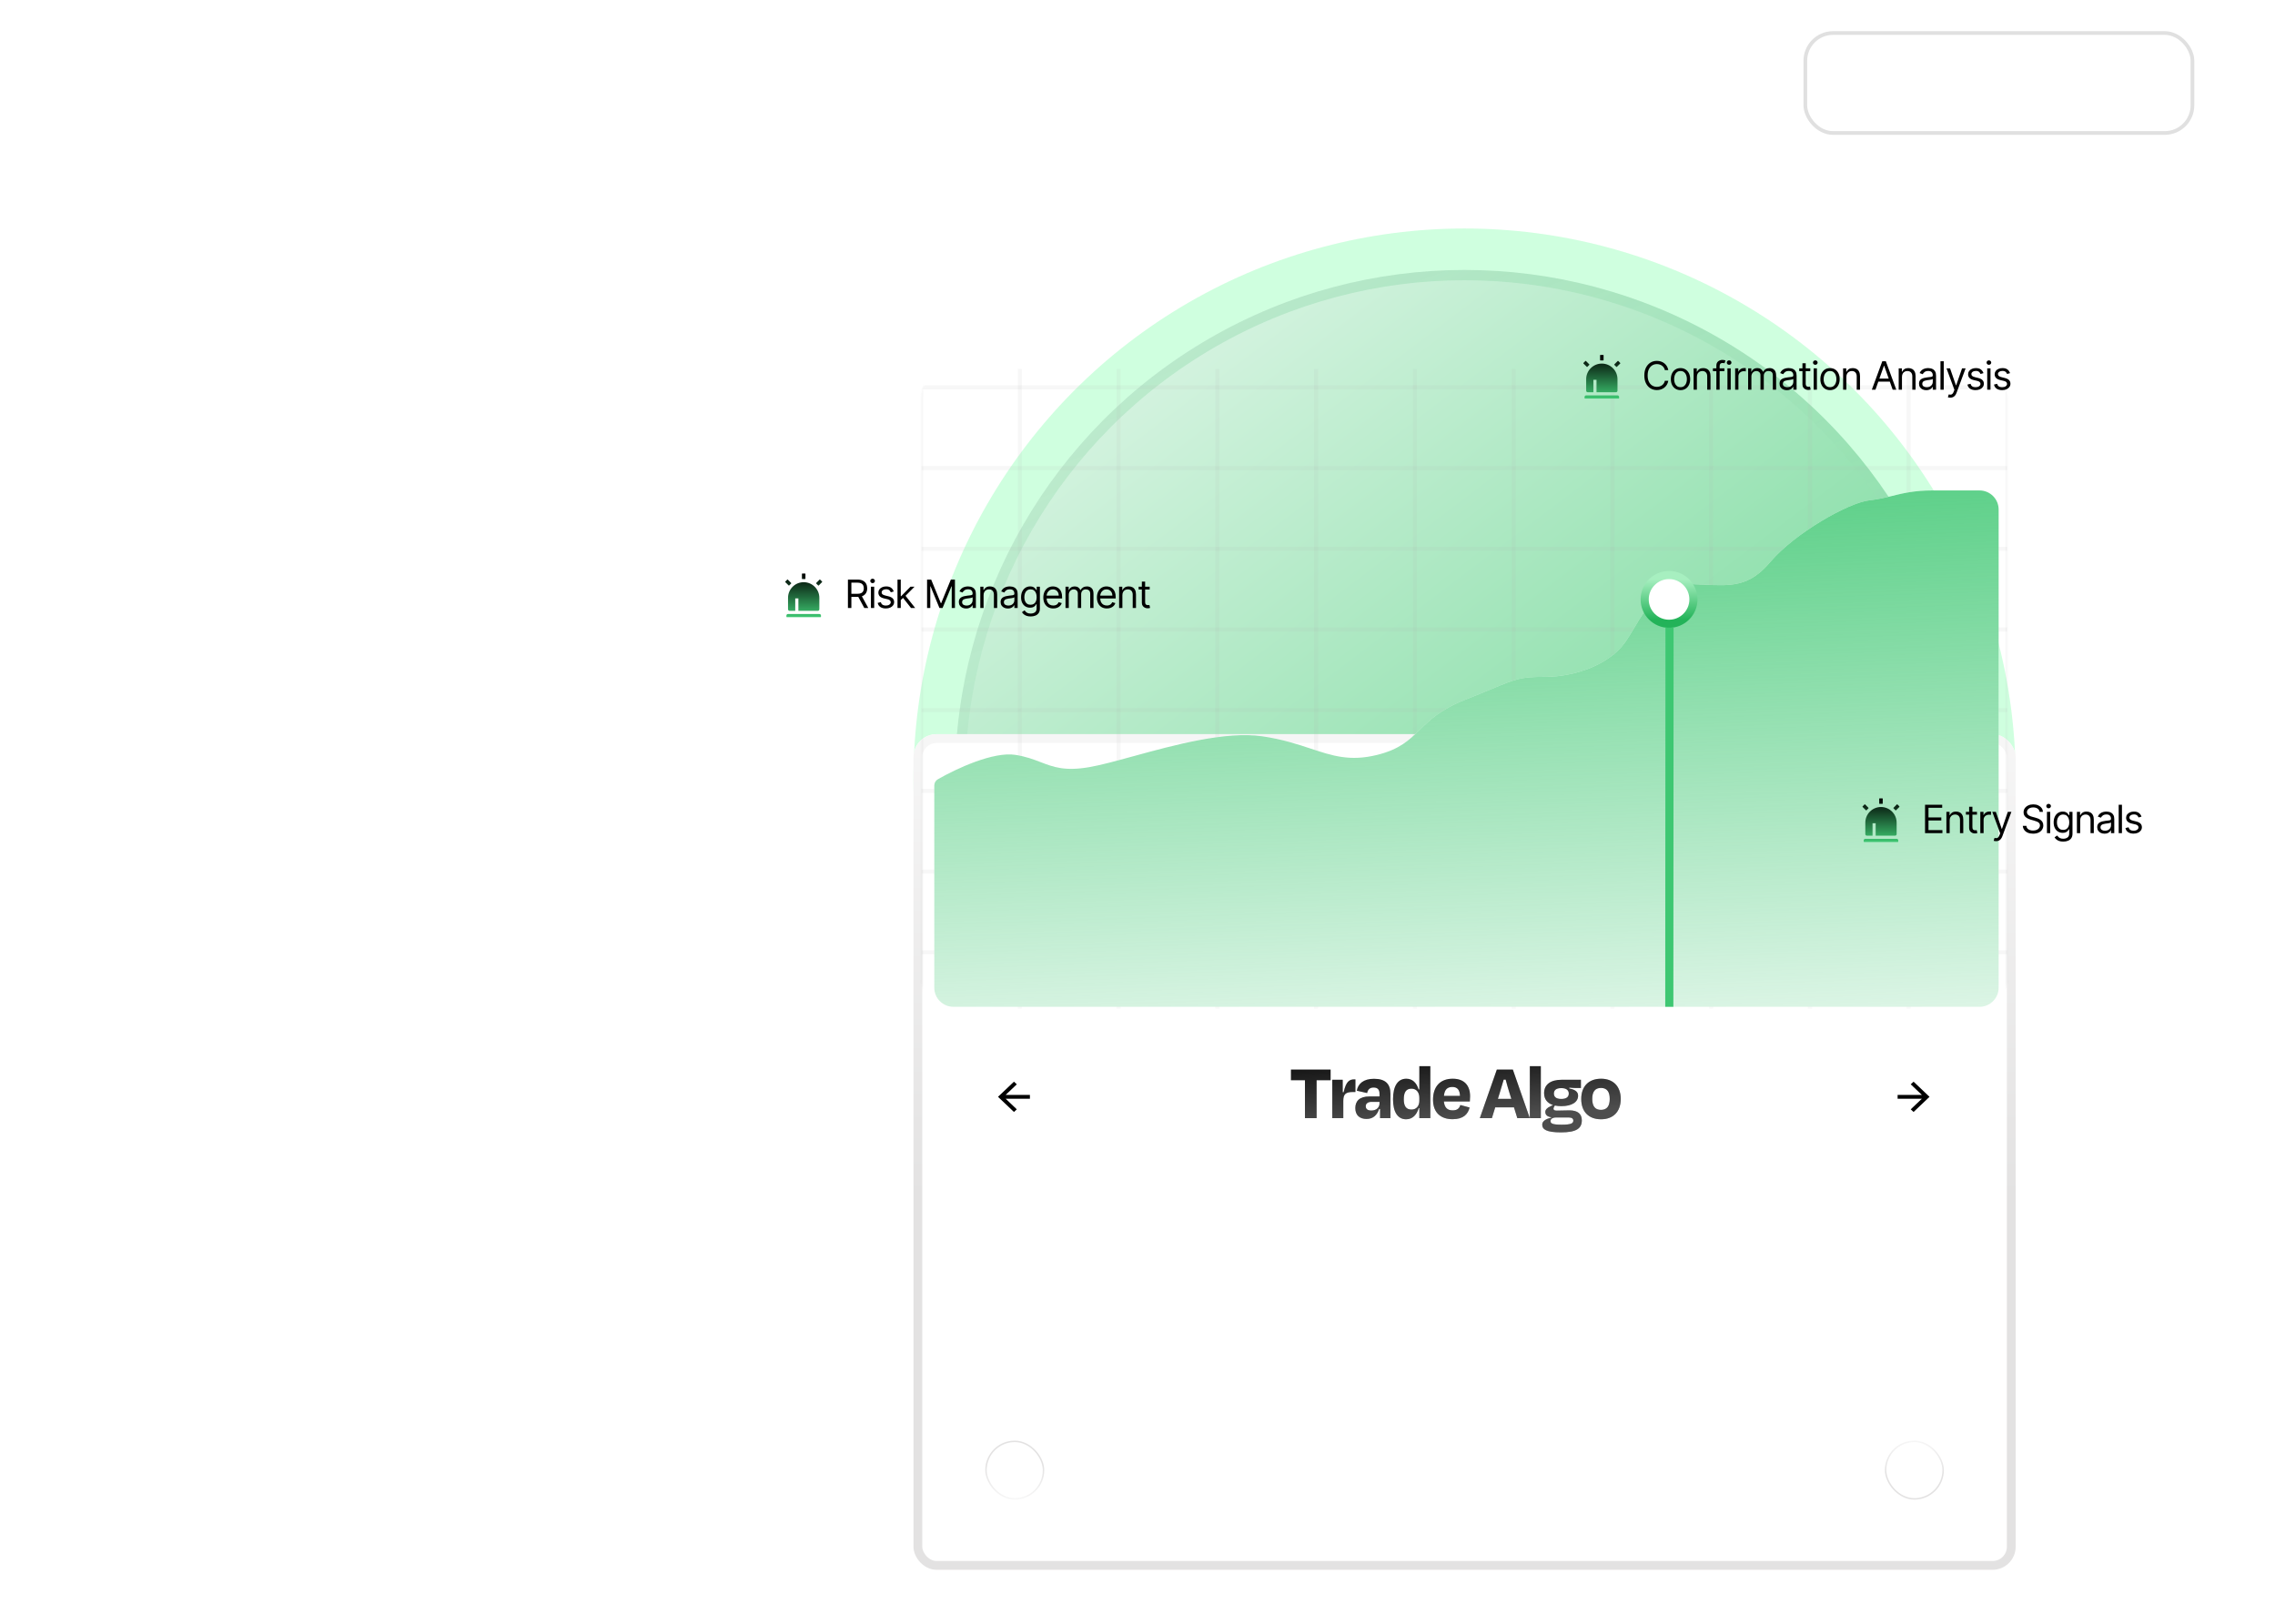 <svg width="1646" height="1175" viewBox="0 0 1646 1175" fill="none" xmlns="http://www.w3.org/2000/svg">
<circle opacity="0.1" cx="1059.64" cy="564.085" r="398.726" fill="#00FF56"/>
<circle opacity="0.1" cx="1059.64" cy="564.085" r="398.726" fill="#00FF56"/>
<circle cx="1059.64" cy="564.084" r="368.721" fill="url(#paint0_linear_157_962)"/>
<circle cx="1059.64" cy="564.084" r="365.008" stroke="url(#paint1_linear_157_962)" stroke-opacity="0.25" stroke-width="7.425"/>
<g filter="url(#filter0_dddddddd_157_962)">
<rect x="660.914" y="261.145" width="797.452" height="604.725" rx="16.702" fill="white"/>
<rect x="664.096" y="264.327" width="791.088" height="598.361" rx="13.52" stroke="url(#paint2_linear_157_962)" stroke-width="6.364"/>
</g>
<mask id="mask0_157_962" style="mask-type:alpha" maskUnits="userSpaceOnUse" x="666" y="266" width="787" height="464">
<rect x="666.398" y="266.973" width="786.027" height="462.682" rx="21.273" fill="white"/>
</mask>
<g mask="url(#mask0_157_962)">
<path d="M666.398 105.16V747.51" stroke="#B3B3B3" stroke-opacity="0.1" stroke-width="2.939"/>
<path d="M737.844 105.16V747.51" stroke="#B3B3B3" stroke-opacity="0.1" stroke-width="2.939"/>
<path d="M809.297 105.16V747.51" stroke="#B3B3B3" stroke-opacity="0.1" stroke-width="2.939"/>
<path d="M880.773 105.16V747.51" stroke="#B3B3B3" stroke-opacity="0.1" stroke-width="2.939"/>
<path d="M952.203 105.16V747.51" stroke="#B3B3B3" stroke-opacity="0.1" stroke-width="2.939"/>
<path d="M1023.67 105.16V747.51" stroke="#B3B3B3" stroke-opacity="0.1" stroke-width="2.939"/>
<path d="M1095.15 105.16V747.51" stroke="#B3B3B3" stroke-opacity="0.1" stroke-width="2.939"/>
<path d="M1166.6 105.16V747.51" stroke="#B3B3B3" stroke-opacity="0.1" stroke-width="2.939"/>
<path d="M1238.05 105.16V747.51" stroke="#B3B3B3" stroke-opacity="0.1" stroke-width="2.939"/>
<path d="M1309.5 105.16V747.51" stroke="#B3B3B3" stroke-opacity="0.1" stroke-width="2.939"/>
<path d="M1380.96 105.16V747.51" stroke="#B3B3B3" stroke-opacity="0.1" stroke-width="2.939"/>
<path d="M1452.42 105.16V747.51" stroke="#B3B3B3" stroke-opacity="0.1" stroke-width="2.939"/>
<path d="M666.398 280.352H1452.43" stroke="#B3B3B3" stroke-opacity="0.1" stroke-width="2.939"/>
<path d="M666.398 338.742H1452.43" stroke="#B3B3B3" stroke-opacity="0.1" stroke-width="2.939"/>
<path d="M666.398 397.133H1452.43" stroke="#B3B3B3" stroke-opacity="0.1" stroke-width="2.939"/>
<path d="M666.398 455.527H1452.43" stroke="#B3B3B3" stroke-opacity="0.1" stroke-width="2.939"/>
<path d="M666.398 513.93H1452.43" stroke="#B3B3B3" stroke-opacity="0.1" stroke-width="2.939"/>
<path d="M666.398 572.316H1452.43" stroke="#B3B3B3" stroke-opacity="0.1" stroke-width="2.939"/>
<path d="M666.398 630.711H1452.43" stroke="#B3B3B3" stroke-opacity="0.1" stroke-width="2.939"/>
<path d="M666.398 689.121H1452.43" stroke="#B3B3B3" stroke-opacity="0.1" stroke-width="2.939"/>
</g>
<path fill-rule="evenodd" clip-rule="evenodd" d="M675.977 568.449C675.977 566.58 676.95 564.843 678.572 563.915C692.124 556.164 718.702 543.769 734.685 546.282C742.354 547.488 747.826 549.586 752.974 551.56C762.155 555.081 770.306 558.206 788.056 555.169C796.298 553.759 807.373 550.724 819.864 547.3C849.36 539.216 886.749 528.969 913.352 532.854C927.793 534.962 938.685 538.564 948.398 541.776C964.155 546.986 976.805 551.169 996.459 546.282C1012.72 542.238 1019.53 535.606 1027.14 528.187C1034.4 521.116 1042.38 513.331 1060 506.392C1068.09 503.203 1074.33 500.61 1079.39 498.507C1096.91 491.23 1100.34 489.804 1117.69 489.804C1140.05 489.804 1163.94 480.72 1175.13 465.711C1177.62 462.366 1180.02 458.335 1182.55 454.098C1191.36 439.323 1201.66 422.047 1222.4 422.661C1225.9 422.765 1229.2 422.923 1232.31 423.073C1252.88 424.063 1265.62 424.676 1280.85 406.665C1298.39 385.93 1337.53 363.615 1352.78 362.035C1358.75 361.416 1363.71 360.191 1368.82 358.93C1376.74 356.972 1385.03 354.926 1398.02 354.926H1416.66C1432.89 354.926 1446.05 368.085 1446.05 384.318L1446.05 568.449L1446.05 573.534L1446.05 699.201C1446.05 715.434 1432.89 728.593 1416.66 728.593H705.369C689.136 728.593 675.977 715.433 675.977 699.201V573.534V568.449Z" fill="white"/>
<path fill-rule="evenodd" clip-rule="evenodd" d="M675.977 568.449C675.977 566.58 676.95 564.843 678.572 563.915C692.124 556.164 718.702 543.769 734.685 546.282C742.354 547.488 747.826 549.586 752.974 551.56C762.155 555.081 770.306 558.206 788.056 555.169C796.298 553.759 807.373 550.724 819.864 547.3C849.36 539.216 886.749 528.969 913.352 532.854C927.793 534.962 938.685 538.564 948.398 541.776C964.155 546.986 976.805 551.169 996.459 546.282C1012.72 542.238 1019.53 535.606 1027.14 528.187C1034.4 521.116 1042.38 513.331 1060 506.392C1068.09 503.203 1074.33 500.61 1079.39 498.507C1096.91 491.23 1100.34 489.804 1117.69 489.804C1140.05 489.804 1163.94 480.72 1175.13 465.711C1177.62 462.366 1180.02 458.335 1182.55 454.098C1191.36 439.323 1201.66 422.047 1222.4 422.661C1225.9 422.765 1229.2 422.923 1232.31 423.073C1252.88 424.063 1265.62 424.676 1280.85 406.665C1298.39 385.93 1337.53 363.615 1352.78 362.035C1358.75 361.416 1363.71 360.191 1368.82 358.93C1376.74 356.972 1385.03 354.926 1398.02 354.926H1432.22C1439.86 354.926 1446.05 361.116 1446.05 368.753L1446.05 568.449L1446.05 573.534L1446.05 714.766C1446.05 722.402 1439.86 728.593 1432.22 728.593H689.804C682.167 728.593 675.977 722.402 675.977 714.766V573.534V568.449Z" fill="url(#paint3_linear_157_962)"/>
<circle cx="1207.59" cy="433.77" r="17.635" fill="white" stroke="url(#paint4_linear_157_962)" stroke-width="5.878"/>
<path d="M1207.93 454.172L1207.77 728.59" stroke="#3EC772" stroke-width="5.878"/>
<g filter="url(#filter1_bddddd_157_962)">
<rect x="530" y="393" width="338" height="76" rx="21.371" fill="white"/>
<rect x="531.336" y="394.336" width="335.329" height="73.329" rx="20.035" stroke="#E0E0E0" stroke-width="2.671"/>
</g>
<g filter="url(#filter2_bddddd_157_962)">
<rect x="1304.87" y="558.891" width="282.743" height="75.014" rx="21.371" fill="white"/>
<rect x="1306.2" y="560.226" width="280.072" height="72.342" rx="20.035" stroke="#E0E0E0" stroke-width="2.671"/>
</g>
<path d="M1392.8 602.941V582.373H1405.21V584.582H1395.29V591.532H1404.57V593.742H1395.29V600.732H1405.37V602.941H1392.8ZM1410.62 593.661V602.941H1408.25V587.515H1410.54V589.925H1410.74C1411.1 589.142 1411.65 588.513 1412.38 588.037C1413.12 587.555 1414.07 587.314 1415.24 587.314C1416.28 587.314 1417.19 587.528 1417.98 587.957C1418.76 588.379 1419.37 589.021 1419.81 589.885C1420.24 590.742 1420.46 591.827 1420.46 593.139V602.941H1418.09V593.3C1418.09 592.088 1417.77 591.144 1417.14 590.468C1416.51 589.785 1415.65 589.443 1414.55 589.443C1413.8 589.443 1413.12 589.607 1412.52 589.935C1411.93 590.263 1411.47 590.742 1411.13 591.372C1410.79 592.001 1410.62 592.764 1410.62 593.661ZM1430.37 587.515V589.524H1422.37V587.515H1430.37ZM1424.7 583.819H1427.07V598.522C1427.07 599.192 1427.17 599.694 1427.36 600.029C1427.56 600.357 1427.82 600.578 1428.13 600.692C1428.44 600.799 1428.77 600.852 1429.12 600.852C1429.38 600.852 1429.6 600.839 1429.76 600.812C1429.93 600.779 1430.07 600.752 1430.17 600.732L1430.65 602.861C1430.49 602.921 1430.26 602.982 1429.98 603.042C1429.69 603.109 1429.32 603.142 1428.88 603.142C1428.21 603.142 1427.55 602.998 1426.91 602.71C1426.28 602.423 1425.75 601.984 1425.33 601.395C1424.91 600.806 1424.7 600.062 1424.7 599.165V583.819ZM1432.8 602.941V587.515H1435.09V589.845H1435.25C1435.53 589.082 1436.04 588.462 1436.78 587.987C1437.51 587.512 1438.34 587.274 1439.27 587.274C1439.44 587.274 1439.66 587.277 1439.92 587.284C1440.18 587.291 1440.38 587.301 1440.51 587.314V589.724C1440.43 589.704 1440.25 589.674 1439.96 589.634C1439.68 589.587 1439.38 589.564 1439.07 589.564C1438.32 589.564 1437.65 589.721 1437.06 590.036C1436.48 590.344 1436.01 590.772 1435.67 591.321C1435.34 591.864 1435.17 592.483 1435.17 593.179V602.941H1432.8ZM1444.19 608.726C1443.79 608.726 1443.43 608.693 1443.11 608.626C1442.8 608.566 1442.58 608.505 1442.46 608.445L1443.06 606.356C1443.64 606.503 1444.15 606.557 1444.59 606.517C1445.03 606.477 1445.42 606.279 1445.77 605.924C1446.11 605.576 1446.43 605.01 1446.72 604.227L1447.16 603.022L1441.46 587.515H1444.03L1448.29 599.808H1448.45L1452.71 587.515H1455.28L1448.73 605.191C1448.43 605.988 1448.07 606.647 1447.63 607.17C1447.2 607.699 1446.69 608.09 1446.12 608.345C1445.55 608.599 1444.91 608.726 1444.19 608.726ZM1475.67 587.515C1475.55 586.497 1475.06 585.707 1474.2 585.145C1473.34 584.582 1472.29 584.301 1471.05 584.301C1470.14 584.301 1469.34 584.448 1468.66 584.743C1467.98 585.038 1467.45 585.443 1467.07 585.958C1466.69 586.474 1466.51 587.06 1466.51 587.716C1466.51 588.265 1466.64 588.737 1466.9 589.132C1467.17 589.52 1467.51 589.845 1467.92 590.106C1468.34 590.361 1468.77 590.571 1469.23 590.739C1469.68 590.9 1470.1 591.03 1470.48 591.131L1472.57 591.693C1473.11 591.834 1473.7 592.028 1474.36 592.275C1475.02 592.523 1475.66 592.861 1476.26 593.29C1476.87 593.712 1477.37 594.254 1477.77 594.917C1478.16 595.58 1478.36 596.393 1478.36 597.357C1478.36 598.469 1478.07 599.473 1477.48 600.37C1476.91 601.268 1476.06 601.981 1474.95 602.51C1473.85 603.038 1472.51 603.303 1470.93 603.303C1469.45 603.303 1468.18 603.065 1467.1 602.59C1466.03 602.115 1465.18 601.452 1464.57 600.601C1463.96 599.751 1463.61 598.763 1463.53 597.639H1466.11C1466.17 598.415 1466.43 599.058 1466.89 599.567C1467.35 600.069 1467.93 600.444 1468.64 600.692C1469.35 600.933 1470.11 601.053 1470.93 601.053C1471.88 601.053 1472.73 600.899 1473.49 600.591C1474.24 600.277 1474.84 599.841 1475.28 599.286C1475.73 598.723 1475.95 598.067 1475.95 597.317C1475.95 596.634 1475.76 596.079 1475.38 595.65C1474.99 595.221 1474.49 594.873 1473.87 594.606C1473.25 594.338 1472.57 594.103 1471.85 593.902L1469.32 593.179C1467.71 592.717 1466.44 592.058 1465.5 591.201C1464.57 590.344 1464.1 589.222 1464.1 587.836C1464.1 586.685 1464.41 585.68 1465.03 584.823C1465.66 583.96 1466.5 583.29 1467.56 582.815C1468.63 582.333 1469.81 582.092 1471.13 582.092C1472.45 582.092 1473.63 582.329 1474.66 582.805C1475.69 583.273 1476.51 583.916 1477.11 584.733C1477.72 585.55 1478.04 586.477 1478.08 587.515H1475.67ZM1481 602.941V587.515H1483.37V602.941H1481ZM1482.21 584.944C1481.74 584.944 1481.35 584.787 1481.01 584.472C1480.68 584.157 1480.52 583.779 1480.52 583.337C1480.52 582.895 1480.68 582.517 1481.01 582.202C1481.35 581.887 1481.74 581.73 1482.21 581.73C1482.67 581.73 1483.06 581.887 1483.39 582.202C1483.73 582.517 1483.89 582.895 1483.89 583.337C1483.89 583.779 1483.73 584.157 1483.39 584.472C1483.06 584.787 1482.67 584.944 1482.21 584.944ZM1492.81 609.048C1491.66 609.048 1490.68 608.9 1489.85 608.606C1489.03 608.318 1488.34 607.936 1487.8 607.461C1487.25 606.992 1486.82 606.49 1486.5 605.954L1488.39 604.629C1488.6 604.91 1488.87 605.231 1489.2 605.593C1489.53 605.961 1489.98 606.279 1490.55 606.547C1491.12 606.821 1491.88 606.959 1492.81 606.959C1494.05 606.959 1495.08 606.657 1495.89 606.055C1496.7 605.452 1497.11 604.508 1497.11 603.223V600.089H1496.91C1496.73 600.37 1496.48 600.719 1496.16 601.134C1495.85 601.542 1495.39 601.907 1494.8 602.228C1494.21 602.543 1493.41 602.7 1492.41 602.7C1491.16 602.7 1490.04 602.406 1489.05 601.817C1488.07 601.227 1487.29 600.37 1486.71 599.245C1486.14 598.121 1485.86 596.755 1485.86 595.148C1485.86 593.568 1486.14 592.192 1486.69 591.02C1487.25 589.842 1488.02 588.931 1489.01 588.288C1490 587.639 1491.15 587.314 1492.45 587.314C1493.45 587.314 1494.25 587.482 1494.84 587.816C1495.43 588.144 1495.89 588.519 1496.2 588.941C1496.52 589.356 1496.77 589.698 1496.95 589.966H1497.19V587.515H1499.48V603.383C1499.48 604.709 1499.17 605.787 1498.57 606.617C1497.98 607.454 1497.17 608.067 1496.16 608.455C1495.16 608.85 1494.04 609.048 1492.81 609.048ZM1492.73 600.571C1493.68 600.571 1494.48 600.354 1495.14 599.918C1495.79 599.483 1496.29 598.857 1496.63 598.04C1496.98 597.223 1497.15 596.246 1497.15 595.108C1497.15 593.996 1496.98 593.015 1496.64 592.165C1496.31 591.315 1495.81 590.648 1495.16 590.166C1494.5 589.684 1493.69 589.443 1492.73 589.443C1491.72 589.443 1490.89 589.698 1490.22 590.207C1489.55 590.715 1489.05 591.398 1488.72 592.255C1488.39 593.112 1488.23 594.063 1488.23 595.108C1488.23 596.179 1488.4 597.126 1488.73 597.95C1489.07 598.767 1489.57 599.41 1490.24 599.878C1490.91 600.34 1491.74 600.571 1492.73 600.571ZM1505.05 593.661V602.941H1502.68V587.515H1504.97V589.925H1505.17C1505.54 589.142 1506.08 588.513 1506.82 588.037C1507.56 587.555 1508.51 587.314 1509.67 587.314C1510.72 587.314 1511.63 587.528 1512.42 587.957C1513.2 588.379 1513.81 589.021 1514.24 589.885C1514.68 590.742 1514.9 591.827 1514.9 593.139V602.941H1512.53V593.3C1512.53 592.088 1512.21 591.144 1511.58 590.468C1510.95 589.785 1510.09 589.443 1508.99 589.443C1508.23 589.443 1507.56 589.607 1506.96 589.935C1506.37 590.263 1505.91 590.742 1505.57 591.372C1505.22 592.001 1505.05 592.764 1505.05 593.661ZM1522.64 603.303C1521.66 603.303 1520.77 603.119 1519.97 602.751C1519.18 602.376 1518.54 601.837 1518.08 601.134C1517.61 600.424 1517.37 599.567 1517.37 598.563C1517.37 597.679 1517.55 596.962 1517.9 596.413C1518.24 595.858 1518.71 595.422 1519.29 595.108C1519.87 594.793 1520.52 594.559 1521.22 594.405C1521.93 594.244 1522.64 594.117 1523.36 594.023C1524.3 593.902 1525.06 593.812 1525.64 593.752C1526.23 593.685 1526.66 593.574 1526.92 593.42C1527.2 593.266 1527.34 592.999 1527.34 592.617V592.537C1527.34 591.546 1527.06 590.776 1526.52 590.227C1525.99 589.678 1525.17 589.403 1524.08 589.403C1522.95 589.403 1522.06 589.651 1521.42 590.146C1520.78 590.642 1520.33 591.171 1520.06 591.733L1517.81 590.93C1518.22 589.992 1518.75 589.263 1519.42 588.74C1520.1 588.211 1520.83 587.843 1521.63 587.635C1522.43 587.421 1523.22 587.314 1524 587.314C1524.5 587.314 1525.07 587.374 1525.71 587.495C1526.36 587.609 1526.98 587.846 1527.59 588.208C1528.2 588.57 1528.7 589.115 1529.1 589.845C1529.51 590.575 1529.71 591.552 1529.71 592.778V602.941H1527.34V600.852H1527.22C1527.05 601.187 1526.79 601.545 1526.41 601.927C1526.04 602.309 1525.54 602.633 1524.92 602.901C1524.29 603.169 1523.53 603.303 1522.64 603.303ZM1523 601.174C1523.93 601.174 1524.72 600.99 1525.37 600.621C1526.02 600.253 1526.51 599.778 1526.83 599.195C1527.17 598.613 1527.34 598 1527.34 597.357V595.188C1527.24 595.309 1527.01 595.419 1526.67 595.519C1526.34 595.613 1525.95 595.697 1525.51 595.771C1525.07 595.837 1524.65 595.898 1524.23 595.951C1523.82 595.998 1523.49 596.038 1523.24 596.072C1522.62 596.152 1522.05 596.283 1521.51 596.464C1520.98 596.638 1520.55 596.902 1520.23 597.257C1519.9 597.605 1519.74 598.08 1519.74 598.683C1519.74 599.507 1520.05 600.129 1520.66 600.551C1521.27 600.966 1522.05 601.174 1523 601.174ZM1535.27 582.373V602.941H1532.9V582.373H1535.27ZM1549.41 590.97L1547.28 591.572C1547.14 591.218 1546.95 590.873 1546.69 590.538C1546.43 590.197 1546.08 589.915 1545.64 589.694C1545.2 589.473 1544.63 589.363 1543.94 589.363C1543 589.363 1542.21 589.581 1541.58 590.016C1540.96 590.444 1540.65 590.99 1540.65 591.653C1540.65 592.242 1540.86 592.707 1541.29 593.049C1541.72 593.39 1542.39 593.675 1543.3 593.902L1545.59 594.465C1546.97 594.8 1548 595.312 1548.67 596.002C1549.35 596.684 1549.69 597.565 1549.69 598.643C1549.69 599.527 1549.43 600.317 1548.93 601.013C1548.42 601.709 1547.72 602.258 1546.82 602.66C1545.91 603.062 1544.86 603.263 1543.66 603.263C1542.09 603.263 1540.79 602.921 1539.76 602.238C1538.73 601.555 1538.07 600.558 1537.8 599.245L1540.05 598.683C1540.26 599.513 1540.67 600.136 1541.26 600.551C1541.87 600.966 1542.65 601.174 1543.62 601.174C1544.73 601.174 1545.6 600.939 1546.25 600.471C1546.91 599.995 1547.24 599.426 1547.24 598.763C1547.24 598.228 1547.05 597.779 1546.68 597.418C1546.3 597.049 1545.73 596.775 1544.95 596.594L1542.38 595.991C1540.96 595.657 1539.93 595.138 1539.26 594.435C1538.61 593.725 1538.28 592.838 1538.28 591.773C1538.28 590.903 1538.52 590.133 1539.01 589.463C1539.51 588.794 1540.18 588.268 1541.03 587.887C1541.89 587.505 1542.86 587.314 1543.94 587.314C1545.47 587.314 1546.67 587.649 1547.54 588.318C1548.42 588.988 1549.04 589.872 1549.41 590.97Z" fill="black"/>
<path d="M1360.92 584.013C1367.18 584.013 1372.25 589.087 1372.25 595.345V603.621C1372.25 603.923 1372.13 604.212 1371.92 604.425C1371.7 604.638 1371.42 604.758 1371.11 604.758H1350.72C1350.42 604.758 1350.13 604.638 1349.92 604.425C1349.71 604.212 1349.59 603.923 1349.59 603.621V595.345C1349.59 589.087 1354.66 584.013 1360.92 584.013ZM1359.92 577.762H1361.91C1361.99 577.762 1362.06 577.792 1362.11 577.845C1362.17 577.898 1362.2 577.971 1362.2 578.046V581.456C1362.2 581.531 1362.17 581.604 1362.11 581.657C1362.06 581.71 1361.99 581.74 1361.91 581.74H1359.92C1359.85 581.74 1359.78 581.71 1359.72 581.657C1359.67 581.604 1359.64 581.531 1359.64 581.456V578.046C1359.64 577.971 1359.67 577.898 1359.72 577.845C1359.78 577.792 1359.85 577.762 1359.92 577.762ZM1349.03 582.154C1349.05 582.128 1349.09 582.107 1349.12 582.093C1349.16 582.078 1349.19 582.071 1349.23 582.071C1349.27 582.071 1349.3 582.078 1349.34 582.093C1349.37 582.107 1349.4 582.128 1349.43 582.154L1351.84 584.565C1351.9 584.619 1351.92 584.691 1351.92 584.766C1351.92 584.842 1351.9 584.914 1351.84 584.967L1350.44 586.374C1350.38 586.427 1350.31 586.457 1350.23 586.457C1350.16 586.457 1350.09 586.427 1350.03 586.374L1347.62 583.963C1347.57 583.909 1347.54 583.837 1347.54 583.762C1347.54 583.686 1347.57 583.614 1347.62 583.561L1349.03 582.154H1349.03ZM1372.81 582.154L1374.22 583.561C1374.27 583.614 1374.3 583.686 1374.3 583.762C1374.3 583.837 1374.27 583.909 1374.22 583.962L1371.81 586.374C1371.78 586.401 1371.75 586.422 1371.72 586.436C1371.68 586.45 1371.65 586.458 1371.61 586.458C1371.57 586.458 1371.53 586.45 1371.5 586.436C1371.46 586.422 1371.43 586.401 1371.41 586.374L1370 584.968C1369.97 584.941 1369.95 584.91 1369.94 584.875C1369.92 584.841 1369.92 584.804 1369.92 584.766C1369.92 584.729 1369.92 584.692 1369.94 584.658C1369.95 584.623 1369.97 584.592 1370 584.565L1372.41 582.154C1372.47 582.101 1372.54 582.071 1372.61 582.071C1372.69 582.071 1372.76 582.101 1372.81 582.154ZM1349.55 607.031H1372.29C1372.59 607.031 1372.88 607.151 1373.09 607.364C1373.3 607.577 1373.42 607.866 1373.42 608.168V609.02C1373.42 609.096 1373.39 609.168 1373.34 609.221C1373.29 609.275 1373.21 609.305 1373.14 609.305H1348.7C1348.62 609.305 1348.55 609.275 1348.5 609.221C1348.45 609.168 1348.42 609.096 1348.42 609.02V608.168C1348.42 607.866 1348.54 607.577 1348.75 607.364C1348.96 607.151 1349.25 607.031 1349.55 607.031ZM1354.81 595.771V604.758H1357.08V595.771H1354.81Z" fill="url(#paint5_linear_157_962)"/>
<path d="M934.027 781.754V774.025H962.721V781.754H952.59V809.16H944.158V781.754H934.027ZM971.893 809.16H963.929V781.403H971.483V790.421H972.127C973.884 782.691 976.226 781.11 979.857 781.11H980.677V790.245H979.037C973.474 790.245 971.893 791.885 971.893 796.804V809.16ZM992.189 803.656C995.819 803.656 998.103 801.489 998.103 798.502V797.39H992.364C989.788 797.39 988.148 798.561 988.148 800.493C988.148 802.25 989.144 803.656 992.189 803.656ZM998.513 809.16V802.543H997.81C996.405 806.935 993.477 809.746 988.734 809.746C984.049 809.746 980.594 807.345 980.594 801.899C980.594 796.921 983.522 793.466 990.842 793.466H998.103V791.534C998.103 788.664 996.873 787.025 993.828 787.025C991.193 787.025 989.671 788.313 989.144 791.007L981.648 789.309C982.585 784.272 986.45 780.7 994.121 780.7C1002.55 780.7 1006.01 784.565 1006.01 791.534V809.16H998.513ZM1021.29 802.953C1024.63 802.953 1026.91 800.493 1026.91 796.628V794.462C1026.91 790.421 1024.74 787.845 1021.23 787.845C1017.42 787.845 1015.67 790.304 1015.67 795.516C1015.67 800.493 1017.37 802.953 1021.29 802.953ZM1026.91 809.16V801.899H1026.44C1025.04 806.759 1021.99 809.98 1017.37 809.98C1011.39 809.98 1007.88 804.885 1007.88 795.516C1007.88 785.854 1011.39 780.642 1017.48 780.642C1021.93 780.642 1024.92 783.57 1026.38 788.43H1026.91V771.565H1034.87V809.16H1026.91ZM1050.81 786.615C1047.18 786.615 1045.13 788.489 1044.72 793.056H1056.32C1056.2 788.723 1054.39 786.615 1050.81 786.615ZM1050.93 809.921C1042.56 809.921 1036.82 805.295 1036.82 795.867C1036.82 786.263 1042.03 780.642 1051.05 780.642C1059.6 780.642 1063.64 785.678 1063.64 793.349C1063.64 794.52 1063.58 795.633 1063.46 797.097H1044.66C1045.13 801.547 1047.18 803.538 1050.99 803.538C1054.74 803.538 1055.91 801.782 1056.61 799.674L1063.29 801.489C1062.06 806.291 1058.84 809.921 1050.93 809.921ZM1097.8 809.16L1095.4 801.372H1081.81L1079.41 809.16H1070.69L1082.98 774.025H1094.58L1106.82 809.16H1097.8ZM1085.09 790.89L1083.75 795.223H1093.47L1092.12 790.89C1091.12 787.727 1090.19 784.448 1089.37 781.286H1087.96C1087.08 784.448 1086.09 787.727 1085.09 790.89ZM1114.82 771.565V809.16H1106.86V771.565H1114.82ZM1129.6 787.435C1125.67 787.435 1124.27 789.133 1124.27 791.358C1124.27 793.583 1125.61 795.282 1129.6 795.282C1133.64 795.282 1135.04 793.583 1135.04 791.358C1135.04 789.074 1133.4 787.435 1129.6 787.435ZM1129.95 813.903C1136.74 813.903 1138.32 812.908 1138.32 810.975C1138.32 809.629 1137.38 808.692 1135.16 808.692H1125.73C1123.27 808.692 1121.81 809.863 1121.81 811.21C1121.81 813.084 1123.27 813.903 1129.95 813.903ZM1144.47 810.741C1144.47 816.539 1140.66 819.467 1129.42 819.467C1118.82 819.467 1115.83 817.3 1115.83 813.845C1115.83 811.327 1118.59 809.629 1122.33 808.867V808.516C1119.35 808.106 1118.06 806.642 1118.06 804.71C1118.06 803.129 1119.29 801.723 1121.57 800.728L1123.62 799.674C1119.46 798.327 1117.18 795.399 1117.18 791.065C1117.18 784.858 1121.87 781.403 1129.77 781.403H1143.83V787.376H1140.78C1139.43 787.376 1137.68 787.318 1135.45 787.083L1135.39 787.727C1138.85 788.372 1141.78 789.66 1141.78 792.881C1141.78 797.507 1137.38 800.493 1129.6 800.493C1127.9 800.493 1126.32 800.318 1124.97 800.025L1124.5 800.786C1124.21 801.313 1123.97 801.84 1123.97 802.309C1123.97 803.304 1124.68 803.714 1126.43 803.714C1129.48 803.714 1132.64 803.538 1135.51 803.538C1141.66 803.538 1144.47 806.232 1144.47 810.741ZM1158.4 809.98C1149.38 809.98 1144.05 804.417 1144.05 795.282C1144.05 786.029 1149.56 780.642 1158.4 780.642C1167.07 780.642 1172.63 786.029 1172.63 795.282C1172.63 804.417 1167.24 809.98 1158.4 809.98ZM1158.34 787.318C1153.95 787.318 1152.02 790.187 1152.02 795.223C1152.02 800.259 1153.83 803.187 1158.34 803.187C1162.79 803.187 1164.67 800.259 1164.67 795.223C1164.67 790.187 1162.73 787.318 1158.34 787.318Z" fill="black"/>
<path d="M934.027 781.754V774.025H962.721V781.754H952.59V809.16H944.158V781.754H934.027ZM971.893 809.16H963.929V781.403H971.483V790.421H972.127C973.884 782.691 976.226 781.11 979.857 781.11H980.677V790.245H979.037C973.474 790.245 971.893 791.885 971.893 796.804V809.16ZM992.189 803.656C995.819 803.656 998.103 801.489 998.103 798.502V797.39H992.364C989.788 797.39 988.148 798.561 988.148 800.493C988.148 802.25 989.144 803.656 992.189 803.656ZM998.513 809.16V802.543H997.81C996.405 806.935 993.477 809.746 988.734 809.746C984.049 809.746 980.594 807.345 980.594 801.899C980.594 796.921 983.522 793.466 990.842 793.466H998.103V791.534C998.103 788.664 996.873 787.025 993.828 787.025C991.193 787.025 989.671 788.313 989.144 791.007L981.648 789.309C982.585 784.272 986.45 780.7 994.121 780.7C1002.55 780.7 1006.01 784.565 1006.01 791.534V809.16H998.513ZM1021.29 802.953C1024.63 802.953 1026.91 800.493 1026.91 796.628V794.462C1026.91 790.421 1024.74 787.845 1021.23 787.845C1017.42 787.845 1015.67 790.304 1015.67 795.516C1015.67 800.493 1017.37 802.953 1021.29 802.953ZM1026.91 809.16V801.899H1026.44C1025.04 806.759 1021.99 809.98 1017.37 809.98C1011.39 809.98 1007.88 804.885 1007.88 795.516C1007.88 785.854 1011.39 780.642 1017.48 780.642C1021.93 780.642 1024.92 783.57 1026.38 788.43H1026.91V771.565H1034.87V809.16H1026.91ZM1050.81 786.615C1047.18 786.615 1045.13 788.489 1044.72 793.056H1056.32C1056.2 788.723 1054.39 786.615 1050.81 786.615ZM1050.93 809.921C1042.56 809.921 1036.82 805.295 1036.82 795.867C1036.82 786.263 1042.03 780.642 1051.05 780.642C1059.6 780.642 1063.64 785.678 1063.64 793.349C1063.64 794.52 1063.58 795.633 1063.46 797.097H1044.66C1045.13 801.547 1047.18 803.538 1050.99 803.538C1054.74 803.538 1055.91 801.782 1056.61 799.674L1063.29 801.489C1062.06 806.291 1058.84 809.921 1050.93 809.921ZM1097.8 809.16L1095.4 801.372H1081.81L1079.41 809.16H1070.69L1082.98 774.025H1094.58L1106.82 809.16H1097.8ZM1085.09 790.89L1083.75 795.223H1093.47L1092.12 790.89C1091.12 787.727 1090.19 784.448 1089.37 781.286H1087.96C1087.08 784.448 1086.09 787.727 1085.09 790.89ZM1114.82 771.565V809.16H1106.86V771.565H1114.82ZM1129.6 787.435C1125.67 787.435 1124.27 789.133 1124.27 791.358C1124.27 793.583 1125.61 795.282 1129.6 795.282C1133.64 795.282 1135.04 793.583 1135.04 791.358C1135.04 789.074 1133.4 787.435 1129.6 787.435ZM1129.95 813.903C1136.74 813.903 1138.32 812.908 1138.32 810.975C1138.32 809.629 1137.38 808.692 1135.16 808.692H1125.73C1123.27 808.692 1121.81 809.863 1121.81 811.21C1121.81 813.084 1123.27 813.903 1129.95 813.903ZM1144.47 810.741C1144.47 816.539 1140.66 819.467 1129.42 819.467C1118.82 819.467 1115.83 817.3 1115.83 813.845C1115.83 811.327 1118.59 809.629 1122.33 808.867V808.516C1119.35 808.106 1118.06 806.642 1118.06 804.71C1118.06 803.129 1119.29 801.723 1121.57 800.728L1123.62 799.674C1119.46 798.327 1117.18 795.399 1117.18 791.065C1117.18 784.858 1121.87 781.403 1129.77 781.403H1143.83V787.376H1140.78C1139.43 787.376 1137.68 787.318 1135.45 787.083L1135.39 787.727C1138.85 788.372 1141.78 789.66 1141.78 792.881C1141.78 797.507 1137.38 800.493 1129.6 800.493C1127.9 800.493 1126.32 800.318 1124.97 800.025L1124.5 800.786C1124.21 801.313 1123.97 801.84 1123.97 802.309C1123.97 803.304 1124.68 803.714 1126.43 803.714C1129.48 803.714 1132.64 803.538 1135.51 803.538C1141.66 803.538 1144.47 806.232 1144.47 810.741ZM1158.4 809.98C1149.38 809.98 1144.05 804.417 1144.05 795.282C1144.05 786.029 1149.56 780.642 1158.4 780.642C1167.07 780.642 1172.63 786.029 1172.63 795.282C1172.63 804.417 1167.24 809.98 1158.4 809.98ZM1158.34 787.318C1153.95 787.318 1152.02 790.187 1152.02 795.223C1152.02 800.259 1153.83 803.187 1158.34 803.187C1162.79 803.187 1164.67 800.259 1164.67 795.223C1164.67 790.187 1162.73 787.318 1158.34 787.318Z" fill="url(#paint6_linear_157_962)" fill-opacity="0.3" style="mix-blend-mode:lighten"/>
<g filter="url(#filter3_dddddddd_157_962)">
<rect x="1363.73" y="772.391" width="42.7" height="42.7" rx="21.35" fill="white"/>
<rect x="1364.26" y="772.921" width="41.639" height="41.639" rx="20.82" stroke="url(#paint7_linear_157_962)" stroke-width="1.061"/>
</g>
<g filter="url(#filter4_dddddddd_157_962)">
<rect x="755.539" y="815.09" width="42.7" height="42.7" rx="21.35" transform="rotate(-180 755.539 815.09)" fill="white"/>
<rect x="755.009" y="814.56" width="41.639" height="41.639" rx="20.82" transform="rotate(-180 755.009 814.56)" stroke="url(#paint8_linear_157_962)" stroke-width="1.061"/>
</g>
<path d="M1390.52 795.111H1372.96V792.37H1390.52L1382.45 784.696L1384.5 782.777L1396.04 793.741L1384.5 804.704L1382.45 802.786L1390.52 795.111Z" fill="black"/>
<path d="M727.593 792.369L745.156 792.369L745.156 795.11L727.593 795.11L735.671 802.785L733.616 804.703L722.075 793.74L733.616 782.776L735.671 784.695L727.593 792.369Z" fill="black"/>
<g filter="url(#filter5_bddddd_157_962)">
<rect x="1103" y="236" width="383" height="75" rx="21.371" fill="white"/>
<rect x="1104.34" y="237.336" width="380.329" height="72.329" rx="20.035" stroke="#E0E0E0" stroke-width="2.671"/>
</g>
<path d="M1207.04 267.859H1204.55C1204.4 267.143 1204.15 266.513 1203.78 265.971C1203.42 265.429 1202.97 264.973 1202.45 264.605C1201.94 264.23 1201.36 263.949 1200.73 263.761C1200.11 263.574 1199.45 263.48 1198.77 263.48C1197.52 263.48 1196.39 263.795 1195.38 264.424C1194.38 265.054 1193.58 265.981 1192.98 267.206C1192.39 268.432 1192.1 269.935 1192.1 271.716C1192.1 273.497 1192.39 275 1192.98 276.225C1193.58 277.45 1194.38 278.378 1195.38 279.007C1196.39 279.636 1197.52 279.951 1198.77 279.951C1199.45 279.951 1200.11 279.857 1200.73 279.67C1201.36 279.482 1201.94 279.205 1202.45 278.836C1202.97 278.461 1203.42 278.003 1203.78 277.46C1204.15 276.911 1204.4 276.282 1204.55 275.572H1207.04C1206.85 276.624 1206.51 277.564 1206.02 278.394C1205.52 279.225 1204.91 279.931 1204.17 280.514C1203.43 281.089 1202.61 281.528 1201.69 281.829C1200.78 282.131 1199.8 282.281 1198.77 282.281C1197.01 282.281 1195.45 281.853 1194.09 280.996C1192.72 280.139 1191.65 278.92 1190.86 277.34C1190.08 275.76 1189.69 273.885 1189.69 271.716C1189.69 269.546 1190.08 267.672 1190.86 266.091C1191.65 264.511 1192.72 263.293 1194.09 262.436C1195.45 261.579 1197.01 261.15 1198.77 261.15C1199.8 261.15 1200.78 261.301 1201.69 261.602C1202.61 261.903 1203.43 262.345 1204.17 262.928C1204.91 263.504 1205.52 264.207 1206.02 265.037C1206.51 265.86 1206.85 266.801 1207.04 267.859ZM1215.88 282.321C1214.49 282.321 1213.27 281.99 1212.22 281.327C1211.17 280.664 1210.35 279.737 1209.76 278.545C1209.18 277.353 1208.89 275.961 1208.89 274.367C1208.89 272.76 1209.18 271.358 1209.76 270.159C1210.35 268.961 1211.17 268.03 1212.22 267.367C1213.27 266.704 1214.49 266.373 1215.88 266.373C1217.27 266.373 1218.49 266.704 1219.54 267.367C1220.59 268.03 1221.4 268.961 1221.99 270.159C1222.58 271.358 1222.87 272.76 1222.87 274.367C1222.87 275.961 1222.58 277.353 1221.99 278.545C1221.4 279.737 1220.59 280.664 1219.54 281.327C1218.49 281.99 1217.27 282.321 1215.88 282.321ZM1215.88 280.192C1216.94 280.192 1217.81 279.921 1218.49 279.379C1219.18 278.836 1219.68 278.123 1220.01 277.24C1220.34 276.356 1220.5 275.398 1220.5 274.367C1220.5 273.336 1220.34 272.375 1220.01 271.485C1219.68 270.594 1219.18 269.874 1218.49 269.325C1217.81 268.776 1216.94 268.502 1215.88 268.502C1214.82 268.502 1213.95 268.776 1213.27 269.325C1212.59 269.874 1212.08 270.594 1211.75 271.485C1211.43 272.375 1211.26 273.336 1211.26 274.367C1211.26 275.398 1211.43 276.356 1211.75 277.24C1212.08 278.123 1212.59 278.836 1213.27 279.379C1213.95 279.921 1214.82 280.192 1215.88 280.192ZM1227.73 272.72V282H1225.36V266.574H1227.65V268.984H1227.85C1228.21 268.201 1228.76 267.571 1229.5 267.096C1230.23 266.614 1231.18 266.373 1232.35 266.373C1233.39 266.373 1234.31 266.587 1235.09 267.015C1235.87 267.437 1236.48 268.08 1236.92 268.944C1237.35 269.801 1237.57 270.885 1237.57 272.198V282H1235.2V272.358C1235.2 271.147 1234.89 270.203 1234.26 269.526C1233.63 268.843 1232.76 268.502 1231.67 268.502C1230.91 268.502 1230.23 268.666 1229.64 268.994C1229.05 269.322 1228.58 269.801 1228.24 270.43C1227.9 271.06 1227.73 271.823 1227.73 272.72ZM1247.64 266.574V268.582H1239.32V266.574H1247.64ZM1241.82 282V264.444C1241.82 263.561 1242.02 262.824 1242.44 262.235C1242.85 261.646 1243.39 261.204 1244.05 260.909C1244.72 260.615 1245.42 260.467 1246.15 260.467C1246.74 260.467 1247.21 260.514 1247.58 260.608C1247.95 260.702 1248.22 260.789 1248.4 260.869L1247.72 262.918C1247.6 262.878 1247.43 262.827 1247.22 262.767C1247.01 262.707 1246.74 262.677 1246.39 262.677C1245.61 262.677 1245.05 262.874 1244.7 263.269C1244.36 263.664 1244.19 264.244 1244.19 265.007V282H1241.82ZM1249.83 282V266.574H1252.2V282H1249.83ZM1251.04 264.003C1250.57 264.003 1250.18 263.845 1249.84 263.53C1249.51 263.216 1249.35 262.837 1249.35 262.396C1249.35 261.954 1249.51 261.575 1249.84 261.261C1250.18 260.946 1250.57 260.789 1251.04 260.789C1251.5 260.789 1251.89 260.946 1252.22 261.261C1252.56 261.575 1252.72 261.954 1252.72 262.396C1252.72 262.837 1252.56 263.216 1252.22 263.53C1251.89 263.845 1251.5 264.003 1251.04 264.003ZM1255.41 282V266.574H1257.7V268.904H1257.86C1258.14 268.14 1258.65 267.521 1259.39 267.046C1260.12 266.57 1260.95 266.333 1261.88 266.333C1262.05 266.333 1262.27 266.336 1262.53 266.343C1262.79 266.349 1262.99 266.359 1263.12 266.373V268.783C1263.04 268.763 1262.86 268.733 1262.57 268.693C1262.29 268.646 1261.99 268.622 1261.68 268.622C1260.93 268.622 1260.26 268.78 1259.67 269.094C1259.09 269.402 1258.62 269.831 1258.28 270.38C1257.95 270.922 1257.78 271.542 1257.78 272.238V282H1255.41ZM1264.8 282V266.574H1267.09V268.984H1267.29C1267.61 268.16 1268.13 267.521 1268.85 267.066C1269.57 266.604 1270.43 266.373 1271.43 266.373C1272.45 266.373 1273.3 266.604 1273.97 267.066C1274.65 267.521 1275.19 268.16 1275.57 268.984H1275.73C1276.12 268.187 1276.72 267.554 1277.51 267.086C1278.3 266.61 1279.24 266.373 1280.35 266.373C1281.73 266.373 1282.86 266.805 1283.73 267.668C1284.61 268.525 1285.05 269.861 1285.05 271.676V282H1282.68V271.676C1282.68 270.537 1282.37 269.724 1281.75 269.235C1281.12 268.746 1280.39 268.502 1279.55 268.502C1278.46 268.502 1277.62 268.83 1277.02 269.486C1276.43 270.136 1276.13 270.959 1276.13 271.957V282H1273.72V271.435C1273.72 270.557 1273.44 269.851 1272.87 269.315C1272.3 268.773 1271.56 268.502 1270.67 268.502C1270.05 268.502 1269.48 268.666 1268.94 268.994C1268.41 269.322 1267.98 269.777 1267.65 270.36C1267.33 270.936 1267.17 271.602 1267.17 272.358V282H1264.8ZM1292.79 282.362C1291.81 282.362 1290.93 282.177 1290.13 281.809C1289.33 281.434 1288.7 280.895 1288.23 280.192C1287.76 279.482 1287.53 278.625 1287.53 277.621C1287.53 276.737 1287.7 276.021 1288.05 275.472C1288.4 274.916 1288.86 274.481 1289.45 274.166C1290.03 273.852 1290.67 273.617 1291.38 273.463C1292.09 273.303 1292.8 273.175 1293.51 273.082C1294.45 272.961 1295.21 272.871 1295.79 272.81C1296.38 272.743 1296.81 272.633 1297.08 272.479C1297.35 272.325 1297.49 272.057 1297.49 271.676V271.595C1297.49 270.604 1297.22 269.834 1296.68 269.285C1296.14 268.736 1295.33 268.462 1294.24 268.462C1293.11 268.462 1292.22 268.709 1291.58 269.205C1290.93 269.7 1290.48 270.229 1290.22 270.792L1287.97 269.988C1288.37 269.051 1288.91 268.321 1289.58 267.799C1290.25 267.27 1290.99 266.902 1291.79 266.694C1292.59 266.48 1293.38 266.373 1294.16 266.373C1294.65 266.373 1295.22 266.433 1295.86 266.553C1296.51 266.667 1297.14 266.905 1297.74 267.267C1298.35 267.628 1298.86 268.174 1299.26 268.904C1299.66 269.633 1299.86 270.611 1299.86 271.836V282H1297.49V279.911H1297.37C1297.21 280.246 1296.94 280.604 1296.57 280.986C1296.19 281.367 1295.69 281.692 1295.07 281.96C1294.45 282.228 1293.69 282.362 1292.79 282.362ZM1293.15 280.232C1294.09 280.232 1294.88 280.048 1295.52 279.68C1296.17 279.312 1296.66 278.836 1296.99 278.254C1297.32 277.671 1297.49 277.059 1297.49 276.416V274.247C1297.39 274.367 1297.17 274.478 1296.83 274.578C1296.49 274.672 1296.11 274.755 1295.66 274.829C1295.23 274.896 1294.8 274.956 1294.39 275.01C1293.98 275.057 1293.65 275.097 1293.39 275.13C1292.78 275.211 1292.2 275.341 1291.67 275.522C1291.14 275.696 1290.71 275.961 1290.38 276.316C1290.06 276.664 1289.9 277.139 1289.9 277.742C1289.9 278.565 1290.2 279.188 1290.81 279.61C1291.43 280.025 1292.21 280.232 1293.15 280.232ZM1309.77 266.574V268.582H1301.77V266.574H1309.77ZM1304.1 262.878H1306.47V277.581C1306.47 278.251 1306.57 278.753 1306.76 279.087C1306.96 279.416 1307.22 279.636 1307.53 279.75C1307.84 279.857 1308.17 279.911 1308.52 279.911C1308.78 279.911 1309 279.898 1309.16 279.871C1309.33 279.837 1309.46 279.811 1309.56 279.79L1310.05 281.92C1309.89 281.98 1309.66 282.04 1309.37 282.1C1309.09 282.167 1308.72 282.201 1308.28 282.201C1307.61 282.201 1306.95 282.057 1306.31 281.769C1305.67 281.481 1305.15 281.043 1304.72 280.453C1304.31 279.864 1304.1 279.121 1304.1 278.224V262.878ZM1312.2 282V266.574H1314.57V282H1312.2ZM1313.4 264.003C1312.94 264.003 1312.54 263.845 1312.21 263.53C1311.88 263.216 1311.72 262.837 1311.72 262.396C1311.72 261.954 1311.88 261.575 1312.21 261.261C1312.54 260.946 1312.94 260.789 1313.4 260.789C1313.87 260.789 1314.26 260.946 1314.59 261.261C1314.92 261.575 1315.09 261.954 1315.09 262.396C1315.09 262.837 1314.92 263.216 1314.59 263.53C1314.26 263.845 1313.87 264.003 1313.4 264.003ZM1324.05 282.321C1322.65 282.321 1321.43 281.99 1320.38 281.327C1319.34 280.664 1318.52 279.737 1317.93 278.545C1317.35 277.353 1317.06 275.961 1317.06 274.367C1317.06 272.76 1317.35 271.358 1317.93 270.159C1318.52 268.961 1319.34 268.03 1320.38 267.367C1321.43 266.704 1322.65 266.373 1324.05 266.373C1325.44 266.373 1326.66 266.704 1327.7 267.367C1328.75 268.03 1329.57 268.961 1330.15 270.159C1330.74 271.358 1331.04 272.76 1331.04 274.367C1331.04 275.961 1330.74 277.353 1330.15 278.545C1329.57 279.737 1328.75 280.664 1327.7 281.327C1326.66 281.99 1325.44 282.321 1324.05 282.321ZM1324.05 280.192C1325.1 280.192 1325.98 279.921 1326.66 279.379C1327.34 278.836 1327.85 278.123 1328.17 277.24C1328.5 276.356 1328.67 275.398 1328.67 274.367C1328.67 273.336 1328.5 272.375 1328.17 271.485C1327.85 270.594 1327.34 269.874 1326.66 269.325C1325.98 268.776 1325.1 268.502 1324.05 268.502C1322.99 268.502 1322.12 268.776 1321.44 269.325C1320.75 269.874 1320.25 270.594 1319.92 271.485C1319.59 272.375 1319.43 273.336 1319.43 274.367C1319.43 275.398 1319.59 276.356 1319.92 277.24C1320.25 278.123 1320.75 278.836 1321.44 279.379C1322.12 279.921 1322.99 280.192 1324.05 280.192ZM1335.89 272.72V282H1333.52V266.574H1335.81V268.984H1336.01C1336.38 268.201 1336.93 267.571 1337.66 267.096C1338.4 266.614 1339.35 266.373 1340.51 266.373C1341.56 266.373 1342.47 266.587 1343.26 267.015C1344.04 267.437 1344.65 268.08 1345.08 268.944C1345.52 269.801 1345.74 270.885 1345.74 272.198V282H1343.37V272.358C1343.37 271.147 1343.05 270.203 1342.42 269.526C1341.79 268.843 1340.93 268.502 1339.83 268.502C1339.07 268.502 1338.4 268.666 1337.8 268.994C1337.21 269.322 1336.75 269.801 1336.41 270.43C1336.06 271.06 1335.89 271.823 1335.89 272.72ZM1356.92 282H1354.31L1361.87 261.431H1364.44L1371.99 282H1369.38L1363.23 264.685H1363.07L1356.92 282ZM1357.89 273.965H1368.41V276.175H1357.89V273.965ZM1376.11 272.72V282H1373.74V266.574H1376.03V268.984H1376.23C1376.59 268.201 1377.14 267.571 1377.88 267.096C1378.61 266.614 1379.57 266.373 1380.73 266.373C1381.77 266.373 1382.69 266.587 1383.47 267.015C1384.26 267.437 1384.86 268.08 1385.3 268.944C1385.74 269.801 1385.95 270.885 1385.95 272.198V282H1383.58V272.358C1383.58 271.147 1383.27 270.203 1382.64 269.526C1382.01 268.843 1381.15 268.502 1380.05 268.502C1379.29 268.502 1378.61 268.666 1378.02 268.994C1377.43 269.322 1376.96 269.801 1376.62 270.43C1376.28 271.06 1376.11 271.823 1376.11 272.72ZM1393.69 282.362C1392.71 282.362 1391.83 282.177 1391.03 281.809C1390.23 281.434 1389.6 280.895 1389.13 280.192C1388.66 279.482 1388.43 278.625 1388.43 277.621C1388.43 276.737 1388.6 276.021 1388.95 275.472C1389.3 274.916 1389.77 274.481 1390.35 274.166C1390.93 273.852 1391.57 273.617 1392.28 273.463C1392.99 273.303 1393.7 273.175 1394.42 273.082C1395.35 272.961 1396.11 272.871 1396.7 272.81C1397.28 272.743 1397.71 272.633 1397.98 272.479C1398.26 272.325 1398.39 272.057 1398.39 271.676V271.595C1398.39 270.604 1398.12 269.834 1397.58 269.285C1397.04 268.736 1396.23 268.462 1395.14 268.462C1394.01 268.462 1393.12 268.709 1392.48 269.205C1391.83 269.7 1391.38 270.229 1391.12 270.792L1388.87 269.988C1389.27 269.051 1389.81 268.321 1390.48 267.799C1391.15 267.27 1391.89 266.902 1392.69 266.694C1393.49 266.48 1394.28 266.373 1395.06 266.373C1395.55 266.373 1396.12 266.433 1396.77 266.553C1397.41 266.667 1398.04 266.905 1398.64 267.267C1399.25 267.628 1399.76 268.174 1400.16 268.904C1400.56 269.633 1400.76 270.611 1400.76 271.836V282H1398.39V279.911H1398.27C1398.11 280.246 1397.84 280.604 1397.47 280.986C1397.09 281.367 1396.59 281.692 1395.97 281.96C1395.35 282.228 1394.59 282.362 1393.69 282.362ZM1394.05 280.232C1394.99 280.232 1395.78 280.048 1396.42 279.68C1397.07 279.312 1397.56 278.836 1397.89 278.254C1398.23 277.671 1398.39 277.059 1398.39 276.416V274.247C1398.29 274.367 1398.07 274.478 1397.73 274.578C1397.39 274.672 1397.01 274.755 1396.56 274.829C1396.13 274.896 1395.7 274.956 1395.29 275.01C1394.88 275.057 1394.55 275.097 1394.29 275.13C1393.68 275.211 1393.1 275.341 1392.57 275.522C1392.04 275.696 1391.61 275.961 1391.28 276.316C1390.96 276.664 1390.8 277.139 1390.8 277.742C1390.8 278.565 1391.1 279.188 1391.71 279.61C1392.33 280.025 1393.11 280.232 1394.05 280.232ZM1406.33 261.431V282H1403.96V261.431H1406.33ZM1411.06 287.785C1410.66 287.785 1410.3 287.751 1409.99 287.684C1409.67 287.624 1409.46 287.564 1409.34 287.504L1409.94 285.415C1410.52 285.562 1411.02 285.616 1411.47 285.575C1411.91 285.535 1412.3 285.338 1412.64 284.983C1412.99 284.635 1413.31 284.069 1413.6 283.286L1414.04 282.08L1408.33 266.574H1410.9L1415.16 278.867H1415.32L1419.58 266.574H1422.15L1415.6 284.25C1415.31 285.046 1414.94 285.706 1414.51 286.228C1414.07 286.757 1413.57 287.149 1412.99 287.403C1412.42 287.658 1411.78 287.785 1411.06 287.785ZM1435.08 270.028L1432.95 270.631C1432.81 270.276 1432.62 269.931 1432.35 269.597C1432.1 269.255 1431.75 268.974 1431.31 268.753C1430.87 268.532 1430.3 268.422 1429.61 268.422C1428.67 268.422 1427.88 268.639 1427.25 269.074C1426.63 269.503 1426.32 270.049 1426.32 270.711C1426.32 271.301 1426.53 271.766 1426.96 272.107C1427.39 272.449 1428.06 272.733 1428.97 272.961L1431.26 273.523C1432.64 273.858 1433.67 274.37 1434.34 275.06C1435.02 275.743 1435.36 276.624 1435.36 277.701C1435.36 278.585 1435.1 279.375 1434.59 280.072C1434.09 280.768 1433.39 281.317 1432.49 281.719C1431.58 282.121 1430.53 282.321 1429.33 282.321C1427.76 282.321 1426.46 281.98 1425.42 281.297C1424.39 280.614 1423.74 279.616 1423.47 278.304L1425.72 277.742C1425.93 278.572 1426.34 279.195 1426.93 279.61C1427.53 280.025 1428.32 280.232 1429.29 280.232C1430.4 280.232 1431.27 279.998 1431.92 279.529C1432.58 279.054 1432.91 278.485 1432.91 277.822C1432.91 277.286 1432.72 276.838 1432.34 276.476C1431.97 276.108 1431.39 275.833 1430.62 275.653L1428.05 275.05C1426.63 274.715 1425.6 274.196 1424.93 273.493C1424.28 272.784 1423.95 271.896 1423.95 270.832C1423.95 269.961 1424.19 269.192 1424.68 268.522C1425.18 267.852 1425.85 267.327 1426.7 266.945C1427.56 266.564 1428.53 266.373 1429.61 266.373C1431.14 266.373 1432.34 266.707 1433.21 267.377C1434.09 268.047 1434.71 268.93 1435.08 270.028ZM1437.79 282V266.574H1440.16V282H1437.79ZM1439 264.003C1438.54 264.003 1438.14 263.845 1437.8 263.53C1437.48 263.216 1437.31 262.837 1437.31 262.396C1437.31 261.954 1437.48 261.575 1437.8 261.261C1438.14 260.946 1438.54 260.789 1439 260.789C1439.46 260.789 1439.86 260.946 1440.18 261.261C1440.52 261.575 1440.69 261.954 1440.69 262.396C1440.69 262.837 1440.52 263.216 1440.18 263.53C1439.86 263.845 1439.46 264.003 1439 264.003ZM1454.3 270.028L1452.17 270.631C1452.04 270.276 1451.84 269.931 1451.58 269.597C1451.33 269.255 1450.98 268.974 1450.54 268.753C1450.09 268.532 1449.53 268.422 1448.84 268.422C1447.89 268.422 1447.11 268.639 1446.48 269.074C1445.85 269.503 1445.54 270.049 1445.54 270.711C1445.54 271.301 1445.76 271.766 1446.19 272.107C1446.61 272.449 1447.28 272.733 1448.19 272.961L1450.48 273.523C1451.86 273.858 1452.89 274.37 1453.57 275.06C1454.24 275.743 1454.58 276.624 1454.58 277.701C1454.58 278.585 1454.33 279.375 1453.82 280.072C1453.32 280.768 1452.61 281.317 1451.71 281.719C1450.81 282.121 1449.75 282.321 1448.56 282.321C1446.98 282.321 1445.68 281.98 1444.65 281.297C1443.62 280.614 1442.97 279.616 1442.69 278.304L1444.94 277.742C1445.16 278.572 1445.56 279.195 1446.16 279.61C1446.76 280.025 1447.55 280.232 1448.52 280.232C1449.62 280.232 1450.5 279.998 1451.15 279.529C1451.8 279.054 1452.13 278.485 1452.13 277.822C1452.13 277.286 1451.94 276.838 1451.57 276.476C1451.19 276.108 1450.62 275.833 1449.84 275.653L1447.27 275.05C1445.86 274.715 1444.82 274.196 1444.16 273.493C1443.5 272.784 1443.17 271.896 1443.17 270.832C1443.17 269.961 1443.42 269.192 1443.91 268.522C1444.4 267.852 1445.07 267.327 1445.93 266.945C1446.78 266.564 1447.75 266.373 1448.84 266.373C1450.36 266.373 1451.56 266.707 1452.43 267.377C1453.31 268.047 1453.93 268.93 1454.3 270.028Z" fill="black"/>
<path d="M1158.95 263.115C1165.21 263.115 1170.28 268.188 1170.28 274.446V282.723C1170.28 283.024 1170.16 283.313 1169.95 283.526C1169.74 283.74 1169.45 283.859 1169.15 283.859H1148.76C1148.45 283.859 1148.17 283.74 1147.95 283.526C1147.74 283.313 1147.62 283.024 1147.62 282.723V274.446C1147.62 268.188 1152.69 263.115 1158.95 263.115ZM1157.96 256.863H1159.95C1160.02 256.863 1160.09 256.893 1160.15 256.947C1160.2 257 1160.23 257.072 1160.23 257.147V260.557C1160.23 260.633 1160.2 260.705 1160.15 260.758C1160.09 260.812 1160.02 260.842 1159.95 260.842H1157.96C1157.88 260.842 1157.81 260.812 1157.75 260.758C1157.7 260.705 1157.67 260.633 1157.67 260.557V257.147C1157.67 257.072 1157.7 257 1157.75 256.947C1157.81 256.893 1157.88 256.863 1157.96 256.863ZM1147.06 261.256C1147.09 261.229 1147.12 261.208 1147.15 261.194C1147.19 261.18 1147.22 261.172 1147.26 261.172C1147.3 261.172 1147.34 261.18 1147.37 261.194C1147.4 261.208 1147.44 261.229 1147.46 261.256L1149.87 263.667C1149.93 263.72 1149.96 263.793 1149.96 263.868C1149.96 263.943 1149.93 264.015 1149.87 264.069L1148.47 265.475C1148.41 265.529 1148.34 265.559 1148.27 265.559C1148.19 265.559 1148.12 265.529 1148.06 265.475L1145.65 263.064C1145.6 263.011 1145.57 262.939 1145.57 262.863C1145.57 262.788 1145.6 262.716 1145.65 262.662L1147.06 261.256H1147.06ZM1170.84 261.256L1172.25 262.662C1172.3 262.716 1172.33 262.788 1172.33 262.863C1172.33 262.938 1172.3 263.011 1172.25 263.064L1169.84 265.476C1169.81 265.502 1169.78 265.523 1169.75 265.537C1169.71 265.552 1169.68 265.559 1169.64 265.559C1169.6 265.559 1169.56 265.552 1169.53 265.537C1169.5 265.523 1169.46 265.502 1169.44 265.476L1168.03 264.069C1168.01 264.043 1167.98 264.011 1167.97 263.977C1167.96 263.942 1167.95 263.905 1167.95 263.868C1167.95 263.831 1167.96 263.794 1167.97 263.759C1167.98 263.725 1168.01 263.693 1168.03 263.667L1170.44 261.256C1170.5 261.203 1170.57 261.173 1170.64 261.173C1170.72 261.173 1170.79 261.203 1170.84 261.256ZM1147.58 286.133H1170.32C1170.62 286.133 1170.91 286.253 1171.12 286.466C1171.33 286.679 1171.45 286.968 1171.45 287.269V288.122C1171.45 288.197 1171.42 288.27 1171.37 288.323C1171.32 288.376 1171.25 288.406 1171.17 288.406H1146.73C1146.66 288.406 1146.58 288.376 1146.53 288.323C1146.48 288.27 1146.45 288.197 1146.45 288.122V287.269C1146.45 286.968 1146.57 286.679 1146.78 286.466C1146.99 286.253 1147.28 286.133 1147.58 286.133ZM1152.84 274.873V283.859H1155.11V274.873H1152.84Z" fill="url(#paint9_linear_157_962)"/>
<path d="M613.491 440V419.431H620.441C622.048 419.431 623.367 419.706 624.398 420.255C625.429 420.797 626.192 421.544 626.688 422.495C627.183 423.445 627.431 424.527 627.431 425.739C627.431 426.95 627.183 428.025 626.688 428.962C626.192 429.9 625.432 430.636 624.408 431.172C623.383 431.701 622.074 431.965 620.481 431.965H614.857V429.716H620.4C621.499 429.716 622.382 429.555 623.052 429.234C623.728 428.912 624.217 428.457 624.518 427.868C624.826 427.272 624.98 426.562 624.98 425.739C624.98 424.915 624.826 424.195 624.518 423.579C624.21 422.963 623.718 422.488 623.042 422.153C622.366 421.812 621.472 421.641 620.36 421.641H615.981V440H613.491ZM623.172 430.76L628.234 440H625.342L620.36 430.76H623.172ZM630.128 440V424.574H632.499V440H630.128ZM631.334 422.003C630.872 422.003 630.473 421.845 630.139 421.53C629.81 421.216 629.646 420.837 629.646 420.396C629.646 419.954 629.81 419.575 630.139 419.261C630.473 418.946 630.872 418.789 631.334 418.789C631.796 418.789 632.191 418.946 632.519 419.261C632.854 419.575 633.021 419.954 633.021 420.396C633.021 420.837 632.854 421.216 632.519 421.53C632.191 421.845 631.796 422.003 631.334 422.003ZM646.636 428.028L644.506 428.631C644.373 428.276 644.175 427.931 643.914 427.597C643.66 427.255 643.311 426.974 642.869 426.753C642.428 426.532 641.862 426.422 641.172 426.422C640.228 426.422 639.441 426.639 638.812 427.074C638.189 427.503 637.878 428.049 637.878 428.711C637.878 429.301 638.092 429.766 638.521 430.107C638.949 430.449 639.619 430.733 640.529 430.961L642.819 431.523C644.198 431.858 645.226 432.37 645.902 433.06C646.579 433.743 646.917 434.624 646.917 435.701C646.917 436.585 646.662 437.375 646.154 438.072C645.651 438.768 644.948 439.317 644.044 439.719C643.141 440.121 642.089 440.321 640.891 440.321C639.317 440.321 638.015 439.98 636.984 439.297C635.953 438.614 635.3 437.616 635.026 436.304L637.275 435.742C637.49 436.572 637.895 437.195 638.491 437.61C639.093 438.025 639.88 438.232 640.851 438.232C641.956 438.232 642.833 437.998 643.482 437.529C644.138 437.054 644.466 436.485 644.466 435.822C644.466 435.286 644.279 434.838 643.904 434.476C643.529 434.108 642.953 433.833 642.176 433.653L639.605 433.05C638.193 432.715 637.155 432.196 636.492 431.493C635.836 430.784 635.508 429.896 635.508 428.832C635.508 427.961 635.752 427.192 636.241 426.522C636.736 425.852 637.409 425.327 638.26 424.945C639.117 424.564 640.087 424.373 641.172 424.373C642.699 424.373 643.897 424.707 644.768 425.377C645.645 426.047 646.267 426.93 646.636 428.028ZM651.563 434.376L651.523 431.443H652.005L658.754 424.574H661.687L654.496 431.845H654.295L651.563 434.376ZM649.353 440V419.431H651.724V440H649.353ZM659.156 440L653.13 432.367L654.817 430.72L662.169 440H659.156ZM670.75 419.431H673.723L680.713 436.505H680.954L687.944 419.431H690.917V440H688.587V424.373H688.386L681.959 440H679.709L673.281 424.373H673.08V440H670.75V419.431ZM698.998 440.362C698.02 440.362 697.133 440.177 696.337 439.809C695.54 439.434 694.907 438.895 694.438 438.192C693.97 437.482 693.735 436.625 693.735 435.621C693.735 434.737 693.909 434.021 694.258 433.472C694.606 432.916 695.071 432.481 695.654 432.166C696.236 431.852 696.879 431.617 697.582 431.463C698.292 431.303 699.005 431.175 699.721 431.082C700.659 430.961 701.418 430.871 702.001 430.81C702.59 430.743 703.019 430.633 703.287 430.479C703.561 430.325 703.698 430.057 703.698 429.676V429.595C703.698 428.604 703.427 427.834 702.885 427.285C702.349 426.736 701.536 426.462 700.444 426.462C699.313 426.462 698.426 426.709 697.783 427.205C697.14 427.7 696.688 428.229 696.427 428.792L694.177 427.988C694.579 427.051 695.115 426.321 695.784 425.799C696.46 425.27 697.197 424.902 697.994 424.694C698.797 424.48 699.587 424.373 700.364 424.373C700.859 424.373 701.429 424.433 702.071 424.553C702.721 424.667 703.347 424.905 703.949 425.267C704.559 425.628 705.064 426.174 705.466 426.904C705.868 427.633 706.068 428.611 706.068 429.836V440H703.698V437.911H703.578C703.417 438.246 703.149 438.604 702.774 438.986C702.399 439.367 701.901 439.692 701.278 439.96C700.655 440.228 699.895 440.362 698.998 440.362ZM699.36 438.232C700.297 438.232 701.087 438.048 701.73 437.68C702.379 437.312 702.868 436.836 703.196 436.254C703.531 435.671 703.698 435.059 703.698 434.416V432.247C703.598 432.367 703.377 432.478 703.035 432.578C702.701 432.672 702.312 432.755 701.87 432.829C701.435 432.896 701.01 432.956 700.595 433.01C700.186 433.057 699.855 433.097 699.601 433.13C698.985 433.211 698.409 433.341 697.873 433.522C697.344 433.696 696.916 433.961 696.588 434.316C696.266 434.664 696.106 435.139 696.106 435.742C696.106 436.565 696.41 437.188 697.02 437.61C697.636 438.025 698.416 438.232 699.36 438.232ZM711.634 430.72V440H709.263V424.574H711.553V426.984H711.754C712.116 426.201 712.665 425.571 713.401 425.096C714.138 424.614 715.088 424.373 716.253 424.373C717.298 424.373 718.212 424.587 718.995 425.015C719.779 425.437 720.388 426.08 720.823 426.944C721.258 427.801 721.476 428.885 721.476 430.198V440H719.106V430.358C719.106 429.147 718.791 428.203 718.162 427.526C717.532 426.843 716.669 426.502 715.57 426.502C714.814 426.502 714.138 426.666 713.542 426.994C712.953 427.322 712.487 427.801 712.146 428.43C711.804 429.06 711.634 429.823 711.634 430.72ZM729.215 440.362C728.238 440.362 727.351 440.177 726.554 439.809C725.757 439.434 725.124 438.895 724.656 438.192C724.187 437.482 723.953 436.625 723.953 435.621C723.953 434.737 724.127 434.021 724.475 433.472C724.823 432.916 725.288 432.481 725.871 432.166C726.453 431.852 727.096 431.617 727.799 431.463C728.509 431.303 729.222 431.175 729.938 431.082C730.876 430.961 731.636 430.871 732.218 430.81C732.807 430.743 733.236 430.633 733.504 430.479C733.778 430.325 733.916 430.057 733.916 429.676V429.595C733.916 428.604 733.644 427.834 733.102 427.285C732.566 426.736 731.753 426.462 730.662 426.462C729.53 426.462 728.643 426.709 728 427.205C727.357 427.7 726.905 428.229 726.644 428.792L724.395 427.988C724.796 427.051 725.332 426.321 726.002 425.799C726.678 425.27 727.414 424.902 728.211 424.694C729.014 424.48 729.805 424.373 730.581 424.373C731.077 424.373 731.646 424.433 732.289 424.553C732.938 424.667 733.564 424.905 734.167 425.267C734.776 425.628 735.281 426.174 735.683 426.904C736.085 427.633 736.286 428.611 736.286 429.836V440H733.916V437.911H733.795C733.634 438.246 733.367 438.604 732.992 438.986C732.617 439.367 732.118 439.692 731.495 439.96C730.872 440.228 730.113 440.362 729.215 440.362ZM729.577 438.232C730.514 438.232 731.304 438.048 731.947 437.68C732.597 437.312 733.085 436.836 733.413 436.254C733.748 435.671 733.916 435.059 733.916 434.416V432.247C733.815 432.367 733.594 432.478 733.253 432.578C732.918 432.672 732.53 432.755 732.088 432.829C731.653 432.896 731.227 432.956 730.812 433.01C730.404 433.057 730.072 433.097 729.818 433.13C729.202 433.211 728.626 433.341 728.091 433.522C727.562 433.696 727.133 433.961 726.805 434.316C726.484 434.664 726.323 435.139 726.323 435.742C726.323 436.565 726.628 437.188 727.237 437.61C727.853 438.025 728.633 438.232 729.577 438.232ZM745.707 446.106C744.563 446.106 743.578 445.959 742.755 445.664C741.931 445.376 741.245 444.995 740.696 444.519C740.154 444.051 739.722 443.549 739.4 443.013L741.288 441.687C741.503 441.968 741.774 442.29 742.102 442.651C742.43 443.02 742.879 443.338 743.448 443.606C744.024 443.88 744.777 444.017 745.707 444.017C746.953 444.017 747.981 443.716 748.791 443.113C749.601 442.511 750.006 441.567 750.006 440.281V437.148H749.805C749.631 437.429 749.383 437.777 749.062 438.192C748.747 438.601 748.292 438.966 747.696 439.287C747.107 439.602 746.31 439.759 745.306 439.759C744.06 439.759 742.942 439.464 741.951 438.875C740.967 438.286 740.187 437.429 739.611 436.304C739.042 435.179 738.758 433.813 738.758 432.206C738.758 430.626 739.035 429.25 739.591 428.079C740.147 426.9 740.92 425.99 741.911 425.347C742.902 424.697 744.047 424.373 745.346 424.373C746.35 424.373 747.147 424.54 747.736 424.875C748.332 425.203 748.787 425.578 749.102 426C749.423 426.415 749.671 426.756 749.845 427.024H750.086V424.574H752.376V440.442C752.376 441.768 752.075 442.846 751.472 443.676C750.876 444.513 750.073 445.125 749.062 445.514C748.058 445.909 746.939 446.106 745.707 446.106ZM745.627 437.63C746.578 437.63 747.381 437.412 748.038 436.977C748.694 436.542 749.192 435.916 749.534 435.099C749.875 434.282 750.046 433.305 750.046 432.166C750.046 431.055 749.879 430.074 749.544 429.224C749.209 428.373 748.714 427.707 748.058 427.225C747.401 426.743 746.591 426.502 745.627 426.502C744.623 426.502 743.786 426.756 743.116 427.265C742.453 427.774 741.955 428.457 741.62 429.314C741.292 430.171 741.128 431.122 741.128 432.166C741.128 433.238 741.295 434.185 741.63 435.009C741.971 435.825 742.474 436.468 743.136 436.937C743.806 437.399 744.636 437.63 745.627 437.63ZM762.051 440.321C760.565 440.321 759.283 439.993 758.205 439.337C757.134 438.674 756.307 437.75 755.724 436.565C755.148 435.373 754.86 433.987 754.86 432.407C754.86 430.827 755.148 429.435 755.724 428.229C756.307 427.017 757.117 426.073 758.155 425.397C759.199 424.714 760.418 424.373 761.81 424.373C762.614 424.373 763.407 424.507 764.191 424.774C764.974 425.042 765.687 425.477 766.33 426.08C766.973 426.676 767.485 427.466 767.866 428.45C768.248 429.435 768.439 430.646 768.439 432.086V433.09H756.548V431.041H766.029C766.029 430.171 765.854 429.394 765.506 428.711C765.165 428.028 764.676 427.489 764.04 427.094C763.411 426.699 762.667 426.502 761.81 426.502C760.866 426.502 760.05 426.736 759.36 427.205C758.677 427.667 758.151 428.269 757.783 429.013C757.415 429.756 757.231 430.553 757.231 431.403V432.769C757.231 433.934 757.432 434.921 757.833 435.732C758.242 436.535 758.807 437.148 759.531 437.57C760.254 437.985 761.094 438.192 762.051 438.192C762.674 438.192 763.237 438.105 763.739 437.931C764.248 437.75 764.686 437.482 765.054 437.128C765.423 436.766 765.707 436.317 765.908 435.782L768.198 436.425C767.957 437.201 767.552 437.884 766.983 438.473C766.414 439.056 765.711 439.511 764.874 439.839C764.037 440.161 763.096 440.321 762.051 440.321ZM770.913 440V424.574H773.203V426.984H773.404C773.725 426.16 774.244 425.521 774.961 425.066C775.677 424.604 776.537 424.373 777.542 424.373C778.559 424.373 779.406 424.604 780.083 425.066C780.766 425.521 781.298 426.16 781.68 426.984H781.84C782.235 426.187 782.828 425.554 783.618 425.086C784.408 424.61 785.355 424.373 786.46 424.373C787.839 424.373 788.968 424.805 789.845 425.668C790.722 426.525 791.16 427.861 791.16 429.676V440H788.79V429.676C788.79 428.537 788.479 427.724 787.856 427.235C787.233 426.746 786.5 426.502 785.657 426.502C784.572 426.502 783.732 426.83 783.136 427.486C782.54 428.136 782.242 428.959 782.242 429.957V440H779.832V429.435C779.832 428.557 779.547 427.851 778.978 427.315C778.409 426.773 777.676 426.502 776.778 426.502C776.162 426.502 775.587 426.666 775.051 426.994C774.522 427.322 774.094 427.777 773.765 428.36C773.444 428.936 773.283 429.602 773.283 430.358V440H770.913ZM800.831 440.321C799.344 440.321 798.062 439.993 796.984 439.337C795.913 438.674 795.086 437.75 794.503 436.565C793.928 435.373 793.64 433.987 793.64 432.407C793.64 430.827 793.928 429.435 794.503 428.229C795.086 427.017 795.896 426.073 796.934 425.397C797.978 424.714 799.197 424.373 800.59 424.373C801.393 424.373 802.186 424.507 802.97 424.774C803.753 425.042 804.466 425.477 805.109 426.08C805.752 426.676 806.264 427.466 806.646 428.45C807.027 429.435 807.218 430.646 807.218 432.086V433.09H795.327V431.041H804.808C804.808 430.171 804.634 429.394 804.286 428.711C803.944 428.028 803.455 427.489 802.819 427.094C802.19 426.699 801.447 426.502 800.59 426.502C799.646 426.502 798.829 426.736 798.139 427.205C797.456 427.667 796.931 428.269 796.562 429.013C796.194 429.756 796.01 430.553 796.01 431.403V432.769C796.01 433.934 796.211 434.921 796.612 435.732C797.021 436.535 797.587 437.148 798.31 437.57C799.033 437.985 799.873 438.192 800.831 438.192C801.453 438.192 802.016 438.105 802.518 437.931C803.027 437.75 803.465 437.482 803.834 437.128C804.202 436.766 804.486 436.317 804.687 435.782L806.977 436.425C806.736 437.201 806.331 437.884 805.762 438.473C805.193 439.056 804.49 439.511 803.653 439.839C802.816 440.161 801.875 440.321 800.831 440.321ZM812.063 430.72V440H809.692V424.574H811.982V426.984H812.183C812.545 426.201 813.094 425.571 813.83 425.096C814.567 424.614 815.517 424.373 816.682 424.373C817.727 424.373 818.641 424.587 819.424 425.015C820.208 425.437 820.817 426.08 821.252 426.944C821.687 427.801 821.905 428.885 821.905 430.198V440H819.535V430.358C819.535 429.147 819.22 428.203 818.591 427.526C817.961 426.843 817.098 426.502 816 426.502C815.243 426.502 814.567 426.666 813.971 426.994C813.382 427.322 812.916 427.801 812.575 428.43C812.233 429.06 812.063 429.823 812.063 430.72ZM831.814 424.574V426.582H823.819V424.574H831.814ZM826.149 420.878H828.52V435.581C828.52 436.251 828.617 436.753 828.811 437.087C829.012 437.416 829.266 437.636 829.574 437.75C829.889 437.857 830.22 437.911 830.568 437.911C830.83 437.911 831.044 437.898 831.211 437.871C831.379 437.837 831.512 437.811 831.613 437.79L832.095 439.92C831.934 439.98 831.71 440.04 831.422 440.1C831.134 440.167 830.769 440.201 830.327 440.201C829.658 440.201 829.002 440.057 828.359 439.769C827.723 439.481 827.194 439.043 826.772 438.453C826.357 437.864 826.149 437.121 826.149 436.224V420.878Z" fill="black"/>
<path d="M581.482 421.314C587.74 421.314 592.813 426.387 592.813 432.645V440.922C592.813 441.223 592.693 441.513 592.48 441.726C592.267 441.939 591.978 442.059 591.676 442.059H571.287C570.986 442.059 570.697 441.939 570.483 441.726C570.27 441.513 570.15 441.223 570.15 440.922V432.645C570.15 426.387 575.224 421.314 581.482 421.314ZM580.487 415.062H582.476C582.552 415.062 582.624 415.092 582.677 415.146C582.731 415.199 582.76 415.271 582.76 415.347V418.757C582.76 418.832 582.731 418.904 582.677 418.958C582.624 419.011 582.552 419.041 582.476 419.041H580.487C580.412 419.041 580.339 419.011 580.286 418.958C580.233 418.904 580.203 418.832 580.203 418.757V415.347C580.203 415.271 580.233 415.199 580.286 415.146C580.339 415.092 580.412 415.062 580.487 415.062ZM569.591 419.455C569.617 419.429 569.649 419.408 569.683 419.393C569.718 419.379 569.755 419.372 569.792 419.372C569.829 419.372 569.866 419.379 569.901 419.393C569.935 419.408 569.967 419.429 569.993 419.455L572.404 421.866C572.458 421.92 572.487 421.992 572.487 422.067C572.487 422.142 572.458 422.215 572.404 422.268L570.998 423.675C570.944 423.728 570.872 423.758 570.797 423.758C570.721 423.758 570.649 423.728 570.596 423.675L568.185 421.263C568.131 421.21 568.102 421.138 568.102 421.063C568.102 420.987 568.131 420.915 568.185 420.862L569.591 419.455H569.591ZM593.376 419.455L594.783 420.862C594.836 420.915 594.866 420.987 594.866 421.062C594.866 421.138 594.836 421.21 594.783 421.263L592.371 423.675C592.345 423.701 592.314 423.722 592.279 423.737C592.245 423.751 592.208 423.758 592.17 423.758C592.133 423.758 592.096 423.751 592.062 423.737C592.027 423.722 591.996 423.701 591.969 423.675L590.563 422.268C590.536 422.242 590.515 422.211 590.501 422.176C590.487 422.142 590.479 422.105 590.479 422.067C590.479 422.03 590.487 421.993 590.501 421.958C590.515 421.924 590.536 421.893 590.563 421.866L592.974 419.455C593.028 419.402 593.1 419.372 593.175 419.372C593.25 419.372 593.323 419.402 593.376 419.455ZM570.115 444.332H592.849C593.15 444.332 593.439 444.452 593.652 444.665C593.865 444.878 593.985 445.167 593.985 445.469V446.321C593.985 446.397 593.955 446.469 593.902 446.522C593.849 446.575 593.776 446.605 593.701 446.605H569.262C569.187 446.605 569.115 446.575 569.062 446.522C569.008 446.469 568.978 446.397 568.978 446.321V445.469C568.978 445.167 569.098 444.878 569.311 444.665C569.524 444.452 569.813 444.332 570.115 444.332ZM575.372 433.072V442.059H577.645V433.072H575.372Z" fill="url(#paint10_linear_157_962)"/>
<defs>
<filter id="filter0_dddddddd_157_962" x="375.785" y="95.317" width="1367.71" height="1174.98" filterUnits="userSpaceOnUse" color-interpolation-filters="sRGB">
<feFlood flood-opacity="0" result="BackgroundImageFix"/>
<feColorMatrix in="SourceAlpha" type="matrix" values="0 0 0 0 0 0 0 0 0 0 0 0 0 0 0 0 0 0 127 0" result="hardAlpha"/>
<feOffset dy="2.378"/>
<feGaussianBlur stdDeviation="2.842"/>
<feColorMatrix type="matrix" values="0 0 0 0 0 0 0 0 0 0 0 0 0 0 0 0 0 0 0.017 0"/>
<feBlend mode="normal" in2="BackgroundImageFix" result="effect1_dropShadow_157_962"/>
<feColorMatrix in="SourceAlpha" type="matrix" values="0 0 0 0 0 0 0 0 0 0 0 0 0 0 0 0 0 0 127 0" result="hardAlpha"/>
<feOffset dy="5.403"/>
<feGaussianBlur stdDeviation="6.456"/>
<feColorMatrix type="matrix" values="0 0 0 0 0 0 0 0 0 0 0 0 0 0 0 0 0 0 0.024 0"/>
<feBlend mode="normal" in2="effect1_dropShadow_157_962" result="effect2_dropShadow_157_962"/>
<feColorMatrix in="SourceAlpha" type="matrix" values="0 0 0 0 0 0 0 0 0 0 0 0 0 0 0 0 0 0 127 0" result="hardAlpha"/>
<feOffset dy="9.403"/>
<feGaussianBlur stdDeviation="11.237"/>
<feColorMatrix type="matrix" values="0 0 0 0 0 0 0 0 0 0 0 0 0 0 0 0 0 0 0.03 0"/>
<feBlend mode="normal" in2="effect2_dropShadow_157_962" result="effect3_dropShadow_157_962"/>
<feColorMatrix in="SourceAlpha" type="matrix" values="0 0 0 0 0 0 0 0 0 0 0 0 0 0 0 0 0 0 127 0" result="hardAlpha"/>
<feOffset dy="14.938"/>
<feGaussianBlur stdDeviation="17.851"/>
<feColorMatrix type="matrix" values="0 0 0 0 0 0 0 0 0 0 0 0 0 0 0 0 0 0 0.035 0"/>
<feBlend mode="normal" in2="effect3_dropShadow_157_962" result="effect4_dropShadow_157_962"/>
<feColorMatrix in="SourceAlpha" type="matrix" values="0 0 0 0 0 0 0 0 0 0 0 0 0 0 0 0 0 0 127 0" result="hardAlpha"/>
<feOffset dy="23.049"/>
<feGaussianBlur stdDeviation="27.543"/>
<feColorMatrix type="matrix" values="0 0 0 0 0 0 0 0 0 0 0 0 0 0 0 0 0 0 0.04 0"/>
<feBlend mode="normal" in2="effect4_dropShadow_157_962" result="effect5_dropShadow_157_962"/>
<feColorMatrix in="SourceAlpha" type="matrix" values="0 0 0 0 0 0 0 0 0 0 0 0 0 0 0 0 0 0 127 0" result="hardAlpha"/>
<feOffset dy="35.966"/>
<feGaussianBlur stdDeviation="42.979"/>
<feColorMatrix type="matrix" values="0 0 0 0 0 0 0 0 0 0 0 0 0 0 0 0 0 0 0.046 0"/>
<feBlend mode="normal" in2="effect5_dropShadow_157_962" result="effect6_dropShadow_157_962"/>
<feColorMatrix in="SourceAlpha" type="matrix" values="0 0 0 0 0 0 0 0 0 0 0 0 0 0 0 0 0 0 127 0" result="hardAlpha"/>
<feOffset dy="59.709"/>
<feGaussianBlur stdDeviation="71.352"/>
<feColorMatrix type="matrix" values="0 0 0 0 0 0 0 0 0 0 0 0 0 0 0 0 0 0 0.053 0"/>
<feBlend mode="normal" in2="effect6_dropShadow_157_962" result="effect7_dropShadow_157_962"/>
<feColorMatrix in="SourceAlpha" type="matrix" values="0 0 0 0 0 0 0 0 0 0 0 0 0 0 0 0 0 0 127 0" result="hardAlpha"/>
<feOffset dy="119.301"/>
<feGaussianBlur stdDeviation="142.564"/>
<feColorMatrix type="matrix" values="0 0 0 0 0 0 0 0 0 0 0 0 0 0 0 0 0 0 0.07 0"/>
<feBlend mode="normal" in2="effect7_dropShadow_157_962" result="effect8_dropShadow_157_962"/>
<feBlend mode="normal" in="SourceGraphic" in2="effect8_dropShadow_157_962" result="shape"/>
</filter>
<filter id="filter1_bddddd_157_962" x="0.693" y="-565.916" width="1396.61" height="1135.58" filterUnits="userSpaceOnUse" color-interpolation-filters="sRGB">
<feFlood flood-opacity="0" result="BackgroundImageFix"/>
<feGaussianBlur in="BackgroundImageFix" stdDeviation="18.308"/>
<feComposite in2="SourceAlpha" operator="in" result="effect1_backgroundBlur_157_962"/>
<feColorMatrix in="SourceAlpha" type="matrix" values="0 0 0 0 0 0 0 0 0 0 0 0 0 0 0 0 0 0 127 0" result="hardAlpha"/>
<feOffset dy="16.658"/>
<feGaussianBlur stdDeviation="15.266"/>
<feColorMatrix type="matrix" values="0 0 0 0 0.063 0 0 0 0 0.376 0 0 0 0 0.204 0 0 0 0.105 0"/>
<feBlend mode="normal" in2="effect1_backgroundBlur_157_962" result="effect2_dropShadow_157_962"/>
<feColorMatrix in="SourceAlpha" type="matrix" values="0 0 0 0 0 0 0 0 0 0 0 0 0 0 0 0 0 0 127 0" result="hardAlpha"/>
<feOffset dy="14.268"/>
<feGaussianBlur stdDeviation="33.687"/>
<feColorMatrix type="matrix" values="0 0 0 0 0.063 0 0 0 0 0.376 0 0 0 0 0.204 0 0 0 0.124 0"/>
<feBlend mode="normal" in2="effect2_dropShadow_157_962" result="effect3_dropShadow_157_962"/>
<feColorMatrix in="SourceAlpha" type="matrix" values="0 0 0 0 0 0 0 0 0 0 0 0 0 0 0 0 0 0 127 0" result="hardAlpha"/>
<feOffset dy="-19.697"/>
<feGaussianBlur stdDeviation="60.182"/>
<feColorMatrix type="matrix" values="0 0 0 0 0.063 0 0 0 0 0.376 0 0 0 0 0.204 0 0 0 0.13 0"/>
<feBlend mode="normal" in2="effect3_dropShadow_157_962" result="effect4_dropShadow_157_962"/>
<feColorMatrix in="SourceAlpha" type="matrix" values="0 0 0 0 0 0 0 0 0 0 0 0 0 0 0 0 0 0 127 0" result="hardAlpha"/>
<feOffset dy="-117.941"/>
<feGaussianBlur stdDeviation="109.143"/>
<feColorMatrix type="matrix" values="0 0 0 0 0.063 0 0 0 0 0.376 0 0 0 0 0.204 0 0 0 0.135 0"/>
<feBlend mode="normal" in2="effect4_dropShadow_157_962" result="effect5_dropShadow_157_962"/>
<feColorMatrix in="SourceAlpha" type="matrix" values="0 0 0 0 0 0 0 0 0 0 0 0 0 0 0 0 0 0 127 0" result="hardAlpha"/>
<feOffset dy="-429.609"/>
<feGaussianBlur stdDeviation="264.654"/>
<feColorMatrix type="matrix" values="0 0 0 0 0.063 0 0 0 0 0.376 0 0 0 0 0.204 0 0 0 0.17 0"/>
<feBlend mode="normal" in2="effect5_dropShadow_157_962" result="effect6_dropShadow_157_962"/>
<feBlend mode="normal" in="SourceGraphic" in2="effect6_dropShadow_157_962" result="shape"/>
</filter>
<filter id="filter2_bddddd_157_962" x="775.56" y="-400.025" width="1341.36" height="1134.6" filterUnits="userSpaceOnUse" color-interpolation-filters="sRGB">
<feFlood flood-opacity="0" result="BackgroundImageFix"/>
<feGaussianBlur in="BackgroundImageFix" stdDeviation="18.308"/>
<feComposite in2="SourceAlpha" operator="in" result="effect1_backgroundBlur_157_962"/>
<feColorMatrix in="SourceAlpha" type="matrix" values="0 0 0 0 0 0 0 0 0 0 0 0 0 0 0 0 0 0 127 0" result="hardAlpha"/>
<feOffset dy="16.658"/>
<feGaussianBlur stdDeviation="15.266"/>
<feColorMatrix type="matrix" values="0 0 0 0 0.063 0 0 0 0 0.376 0 0 0 0 0.204 0 0 0 0.105 0"/>
<feBlend mode="normal" in2="effect1_backgroundBlur_157_962" result="effect2_dropShadow_157_962"/>
<feColorMatrix in="SourceAlpha" type="matrix" values="0 0 0 0 0 0 0 0 0 0 0 0 0 0 0 0 0 0 127 0" result="hardAlpha"/>
<feOffset dy="14.268"/>
<feGaussianBlur stdDeviation="33.687"/>
<feColorMatrix type="matrix" values="0 0 0 0 0.063 0 0 0 0 0.376 0 0 0 0 0.204 0 0 0 0.124 0"/>
<feBlend mode="normal" in2="effect2_dropShadow_157_962" result="effect3_dropShadow_157_962"/>
<feColorMatrix in="SourceAlpha" type="matrix" values="0 0 0 0 0 0 0 0 0 0 0 0 0 0 0 0 0 0 127 0" result="hardAlpha"/>
<feOffset dy="-19.697"/>
<feGaussianBlur stdDeviation="60.182"/>
<feColorMatrix type="matrix" values="0 0 0 0 0.063 0 0 0 0 0.376 0 0 0 0 0.204 0 0 0 0.13 0"/>
<feBlend mode="normal" in2="effect3_dropShadow_157_962" result="effect4_dropShadow_157_962"/>
<feColorMatrix in="SourceAlpha" type="matrix" values="0 0 0 0 0 0 0 0 0 0 0 0 0 0 0 0 0 0 127 0" result="hardAlpha"/>
<feOffset dy="-117.941"/>
<feGaussianBlur stdDeviation="109.143"/>
<feColorMatrix type="matrix" values="0 0 0 0 0.063 0 0 0 0 0.376 0 0 0 0 0.204 0 0 0 0.135 0"/>
<feBlend mode="normal" in2="effect4_dropShadow_157_962" result="effect5_dropShadow_157_962"/>
<feColorMatrix in="SourceAlpha" type="matrix" values="0 0 0 0 0 0 0 0 0 0 0 0 0 0 0 0 0 0 127 0" result="hardAlpha"/>
<feOffset dy="-429.609"/>
<feGaussianBlur stdDeviation="264.654"/>
<feColorMatrix type="matrix" values="0 0 0 0 0.063 0 0 0 0 0.376 0 0 0 0 0.204 0 0 0 0.17 0"/>
<feBlend mode="normal" in2="effect5_dropShadow_157_962" result="effect6_dropShadow_157_962"/>
<feBlend mode="normal" in="SourceGraphic" in2="effect6_dropShadow_157_962" result="shape"/>
</filter>
<filter id="filter3_dddddddd_157_962" x="1078.6" y="606.563" width="612.957" height="612.958" filterUnits="userSpaceOnUse" color-interpolation-filters="sRGB">
<feFlood flood-opacity="0" result="BackgroundImageFix"/>
<feColorMatrix in="SourceAlpha" type="matrix" values="0 0 0 0 0 0 0 0 0 0 0 0 0 0 0 0 0 0 127 0" result="hardAlpha"/>
<feOffset dy="2.378"/>
<feGaussianBlur stdDeviation="2.842"/>
<feColorMatrix type="matrix" values="0 0 0 0 0 0 0 0 0 0 0 0 0 0 0 0 0 0 0.017 0"/>
<feBlend mode="normal" in2="BackgroundImageFix" result="effect1_dropShadow_157_962"/>
<feColorMatrix in="SourceAlpha" type="matrix" values="0 0 0 0 0 0 0 0 0 0 0 0 0 0 0 0 0 0 127 0" result="hardAlpha"/>
<feOffset dy="5.403"/>
<feGaussianBlur stdDeviation="6.456"/>
<feColorMatrix type="matrix" values="0 0 0 0 0 0 0 0 0 0 0 0 0 0 0 0 0 0 0.024 0"/>
<feBlend mode="normal" in2="effect1_dropShadow_157_962" result="effect2_dropShadow_157_962"/>
<feColorMatrix in="SourceAlpha" type="matrix" values="0 0 0 0 0 0 0 0 0 0 0 0 0 0 0 0 0 0 127 0" result="hardAlpha"/>
<feOffset dy="9.403"/>
<feGaussianBlur stdDeviation="11.237"/>
<feColorMatrix type="matrix" values="0 0 0 0 0 0 0 0 0 0 0 0 0 0 0 0 0 0 0.03 0"/>
<feBlend mode="normal" in2="effect2_dropShadow_157_962" result="effect3_dropShadow_157_962"/>
<feColorMatrix in="SourceAlpha" type="matrix" values="0 0 0 0 0 0 0 0 0 0 0 0 0 0 0 0 0 0 127 0" result="hardAlpha"/>
<feOffset dy="14.938"/>
<feGaussianBlur stdDeviation="17.851"/>
<feColorMatrix type="matrix" values="0 0 0 0 0 0 0 0 0 0 0 0 0 0 0 0 0 0 0.035 0"/>
<feBlend mode="normal" in2="effect3_dropShadow_157_962" result="effect4_dropShadow_157_962"/>
<feColorMatrix in="SourceAlpha" type="matrix" values="0 0 0 0 0 0 0 0 0 0 0 0 0 0 0 0 0 0 127 0" result="hardAlpha"/>
<feOffset dy="23.049"/>
<feGaussianBlur stdDeviation="27.543"/>
<feColorMatrix type="matrix" values="0 0 0 0 0 0 0 0 0 0 0 0 0 0 0 0 0 0 0.04 0"/>
<feBlend mode="normal" in2="effect4_dropShadow_157_962" result="effect5_dropShadow_157_962"/>
<feColorMatrix in="SourceAlpha" type="matrix" values="0 0 0 0 0 0 0 0 0 0 0 0 0 0 0 0 0 0 127 0" result="hardAlpha"/>
<feOffset dy="35.966"/>
<feGaussianBlur stdDeviation="42.979"/>
<feColorMatrix type="matrix" values="0 0 0 0 0 0 0 0 0 0 0 0 0 0 0 0 0 0 0.046 0"/>
<feBlend mode="normal" in2="effect5_dropShadow_157_962" result="effect6_dropShadow_157_962"/>
<feColorMatrix in="SourceAlpha" type="matrix" values="0 0 0 0 0 0 0 0 0 0 0 0 0 0 0 0 0 0 127 0" result="hardAlpha"/>
<feOffset dy="59.709"/>
<feGaussianBlur stdDeviation="71.352"/>
<feColorMatrix type="matrix" values="0 0 0 0 0 0 0 0 0 0 0 0 0 0 0 0 0 0 0.053 0"/>
<feBlend mode="normal" in2="effect6_dropShadow_157_962" result="effect7_dropShadow_157_962"/>
<feColorMatrix in="SourceAlpha" type="matrix" values="0 0 0 0 0 0 0 0 0 0 0 0 0 0 0 0 0 0 127 0" result="hardAlpha"/>
<feOffset dy="119.301"/>
<feGaussianBlur stdDeviation="142.564"/>
<feColorMatrix type="matrix" values="0 0 0 0 0 0 0 0 0 0 0 0 0 0 0 0 0 0 0.07 0"/>
<feBlend mode="normal" in2="effect7_dropShadow_157_962" result="effect8_dropShadow_157_962"/>
<feBlend mode="normal" in="SourceGraphic" in2="effect8_dropShadow_157_962" result="shape"/>
</filter>
<filter id="filter4_dddddddd_157_962" x="427.71" y="606.562" width="612.957" height="612.958" filterUnits="userSpaceOnUse" color-interpolation-filters="sRGB">
<feFlood flood-opacity="0" result="BackgroundImageFix"/>
<feColorMatrix in="SourceAlpha" type="matrix" values="0 0 0 0 0 0 0 0 0 0 0 0 0 0 0 0 0 0 127 0" result="hardAlpha"/>
<feOffset dy="2.378"/>
<feGaussianBlur stdDeviation="2.842"/>
<feColorMatrix type="matrix" values="0 0 0 0 0 0 0 0 0 0 0 0 0 0 0 0 0 0 0.017 0"/>
<feBlend mode="normal" in2="BackgroundImageFix" result="effect1_dropShadow_157_962"/>
<feColorMatrix in="SourceAlpha" type="matrix" values="0 0 0 0 0 0 0 0 0 0 0 0 0 0 0 0 0 0 127 0" result="hardAlpha"/>
<feOffset dy="5.403"/>
<feGaussianBlur stdDeviation="6.456"/>
<feColorMatrix type="matrix" values="0 0 0 0 0 0 0 0 0 0 0 0 0 0 0 0 0 0 0.024 0"/>
<feBlend mode="normal" in2="effect1_dropShadow_157_962" result="effect2_dropShadow_157_962"/>
<feColorMatrix in="SourceAlpha" type="matrix" values="0 0 0 0 0 0 0 0 0 0 0 0 0 0 0 0 0 0 127 0" result="hardAlpha"/>
<feOffset dy="9.403"/>
<feGaussianBlur stdDeviation="11.237"/>
<feColorMatrix type="matrix" values="0 0 0 0 0 0 0 0 0 0 0 0 0 0 0 0 0 0 0.03 0"/>
<feBlend mode="normal" in2="effect2_dropShadow_157_962" result="effect3_dropShadow_157_962"/>
<feColorMatrix in="SourceAlpha" type="matrix" values="0 0 0 0 0 0 0 0 0 0 0 0 0 0 0 0 0 0 127 0" result="hardAlpha"/>
<feOffset dy="14.938"/>
<feGaussianBlur stdDeviation="17.851"/>
<feColorMatrix type="matrix" values="0 0 0 0 0 0 0 0 0 0 0 0 0 0 0 0 0 0 0.035 0"/>
<feBlend mode="normal" in2="effect3_dropShadow_157_962" result="effect4_dropShadow_157_962"/>
<feColorMatrix in="SourceAlpha" type="matrix" values="0 0 0 0 0 0 0 0 0 0 0 0 0 0 0 0 0 0 127 0" result="hardAlpha"/>
<feOffset dy="23.049"/>
<feGaussianBlur stdDeviation="27.543"/>
<feColorMatrix type="matrix" values="0 0 0 0 0 0 0 0 0 0 0 0 0 0 0 0 0 0 0.04 0"/>
<feBlend mode="normal" in2="effect4_dropShadow_157_962" result="effect5_dropShadow_157_962"/>
<feColorMatrix in="SourceAlpha" type="matrix" values="0 0 0 0 0 0 0 0 0 0 0 0 0 0 0 0 0 0 127 0" result="hardAlpha"/>
<feOffset dy="35.966"/>
<feGaussianBlur stdDeviation="42.979"/>
<feColorMatrix type="matrix" values="0 0 0 0 0 0 0 0 0 0 0 0 0 0 0 0 0 0 0.046 0"/>
<feBlend mode="normal" in2="effect5_dropShadow_157_962" result="effect6_dropShadow_157_962"/>
<feColorMatrix in="SourceAlpha" type="matrix" values="0 0 0 0 0 0 0 0 0 0 0 0 0 0 0 0 0 0 127 0" result="hardAlpha"/>
<feOffset dy="59.709"/>
<feGaussianBlur stdDeviation="71.352"/>
<feColorMatrix type="matrix" values="0 0 0 0 0 0 0 0 0 0 0 0 0 0 0 0 0 0 0.053 0"/>
<feBlend mode="normal" in2="effect6_dropShadow_157_962" result="effect7_dropShadow_157_962"/>
<feColorMatrix in="SourceAlpha" type="matrix" values="0 0 0 0 0 0 0 0 0 0 0 0 0 0 0 0 0 0 127 0" result="hardAlpha"/>
<feOffset dy="119.301"/>
<feGaussianBlur stdDeviation="142.564"/>
<feColorMatrix type="matrix" values="0 0 0 0 0 0 0 0 0 0 0 0 0 0 0 0 0 0 0.07 0"/>
<feBlend mode="normal" in2="effect7_dropShadow_157_962" result="effect8_dropShadow_157_962"/>
<feBlend mode="normal" in="SourceGraphic" in2="effect8_dropShadow_157_962" result="shape"/>
</filter>
<filter id="filter5_bddddd_157_962" x="573.693" y="-722.916" width="1441.61" height="1134.58" filterUnits="userSpaceOnUse" color-interpolation-filters="sRGB">
<feFlood flood-opacity="0" result="BackgroundImageFix"/>
<feGaussianBlur in="BackgroundImageFix" stdDeviation="18.308"/>
<feComposite in2="SourceAlpha" operator="in" result="effect1_backgroundBlur_157_962"/>
<feColorMatrix in="SourceAlpha" type="matrix" values="0 0 0 0 0 0 0 0 0 0 0 0 0 0 0 0 0 0 127 0" result="hardAlpha"/>
<feOffset dy="16.658"/>
<feGaussianBlur stdDeviation="15.266"/>
<feColorMatrix type="matrix" values="0 0 0 0 0.063 0 0 0 0 0.376 0 0 0 0 0.204 0 0 0 0.105 0"/>
<feBlend mode="normal" in2="effect1_backgroundBlur_157_962" result="effect2_dropShadow_157_962"/>
<feColorMatrix in="SourceAlpha" type="matrix" values="0 0 0 0 0 0 0 0 0 0 0 0 0 0 0 0 0 0 127 0" result="hardAlpha"/>
<feOffset dy="14.268"/>
<feGaussianBlur stdDeviation="33.687"/>
<feColorMatrix type="matrix" values="0 0 0 0 0.063 0 0 0 0 0.376 0 0 0 0 0.204 0 0 0 0.124 0"/>
<feBlend mode="normal" in2="effect2_dropShadow_157_962" result="effect3_dropShadow_157_962"/>
<feColorMatrix in="SourceAlpha" type="matrix" values="0 0 0 0 0 0 0 0 0 0 0 0 0 0 0 0 0 0 127 0" result="hardAlpha"/>
<feOffset dy="-19.697"/>
<feGaussianBlur stdDeviation="60.182"/>
<feColorMatrix type="matrix" values="0 0 0 0 0.063 0 0 0 0 0.376 0 0 0 0 0.204 0 0 0 0.13 0"/>
<feBlend mode="normal" in2="effect3_dropShadow_157_962" result="effect4_dropShadow_157_962"/>
<feColorMatrix in="SourceAlpha" type="matrix" values="0 0 0 0 0 0 0 0 0 0 0 0 0 0 0 0 0 0 127 0" result="hardAlpha"/>
<feOffset dy="-117.941"/>
<feGaussianBlur stdDeviation="109.143"/>
<feColorMatrix type="matrix" values="0 0 0 0 0.063 0 0 0 0 0.376 0 0 0 0 0.204 0 0 0 0.135 0"/>
<feBlend mode="normal" in2="effect4_dropShadow_157_962" result="effect5_dropShadow_157_962"/>
<feColorMatrix in="SourceAlpha" type="matrix" values="0 0 0 0 0 0 0 0 0 0 0 0 0 0 0 0 0 0 127 0" result="hardAlpha"/>
<feOffset dy="-429.609"/>
<feGaussianBlur stdDeviation="264.654"/>
<feColorMatrix type="matrix" values="0 0 0 0 0.063 0 0 0 0 0.376 0 0 0 0 0.204 0 0 0 0.17 0"/>
<feBlend mode="normal" in2="effect5_dropShadow_157_962" result="effect6_dropShadow_157_962"/>
<feBlend mode="normal" in="SourceGraphic" in2="effect6_dropShadow_157_962" result="shape"/>
</filter>
<linearGradient id="paint0_linear_157_962" x1="732.57" y1="14.335" x2="1529.98" y2="1067.19" gradientUnits="userSpaceOnUse">
<stop stop-color="white"/>
<stop offset="1" stop-color="#27C360"/>
</linearGradient>
<linearGradient id="paint1_linear_157_962" x1="1139.61" y1="851.175" x2="866.953" y2="105.404" gradientUnits="userSpaceOnUse">
<stop stop-color="white" stop-opacity="0.3"/>
<stop offset="1" stop-color="#39B869"/>
</linearGradient>
<linearGradient id="paint2_linear_157_962" x1="913.033" y1="596.625" x2="913.033" y2="114.511" gradientUnits="userSpaceOnUse">
<stop stop-color="#E3E2E2"/>
<stop offset="1" stop-color="white"/>
</linearGradient>
<linearGradient id="paint3_linear_157_962" x1="1050.38" y1="-189.858" x2="1083.88" y2="846.653" gradientUnits="userSpaceOnUse">
<stop offset="0.44" stop-color="#3EC772"/>
<stop offset="1" stop-color="#3EC772" stop-opacity="0"/>
</linearGradient>
<linearGradient id="paint4_linear_157_962" x1="1207.59" y1="419.074" x2="1207.59" y2="448.466" gradientUnits="userSpaceOnUse">
<stop stop-color="#A7EFC0"/>
<stop offset="1" stop-color="#23B359"/>
</linearGradient>
<linearGradient id="paint5_linear_157_962" x1="1360.92" y1="577.762" x2="1360.92" y2="609.305" gradientUnits="userSpaceOnUse">
<stop/>
<stop offset="1" stop-color="#3EC772"/>
</linearGradient>
<linearGradient id="paint6_linear_157_962" x1="996.7" y1="750.776" x2="1000.99" y2="813.216" gradientUnits="userSpaceOnUse">
<stop stop-color="white" stop-opacity="0"/>
<stop offset="1" stop-color="white"/>
</linearGradient>
<linearGradient id="paint7_linear_157_962" x1="1377.23" y1="796.079" x2="1377.23" y2="762.037" gradientUnits="userSpaceOnUse">
<stop stop-color="#E3E2E2"/>
<stop offset="1" stop-color="white"/>
</linearGradient>
<linearGradient id="paint8_linear_157_962" x1="769.039" y1="838.778" x2="769.039" y2="804.736" gradientUnits="userSpaceOnUse">
<stop stop-color="#E3E2E2"/>
<stop offset="1" stop-color="white"/>
</linearGradient>
<linearGradient id="paint9_linear_157_962" x1="1158.95" y1="256.863" x2="1158.95" y2="288.406" gradientUnits="userSpaceOnUse">
<stop/>
<stop offset="1" stop-color="#3EC772"/>
</linearGradient>
<linearGradient id="paint10_linear_157_962" x1="581.484" y1="415.062" x2="581.484" y2="446.605" gradientUnits="userSpaceOnUse">
<stop/>
<stop offset="1" stop-color="#3EC772"/>
</linearGradient>
</defs>
</svg>
